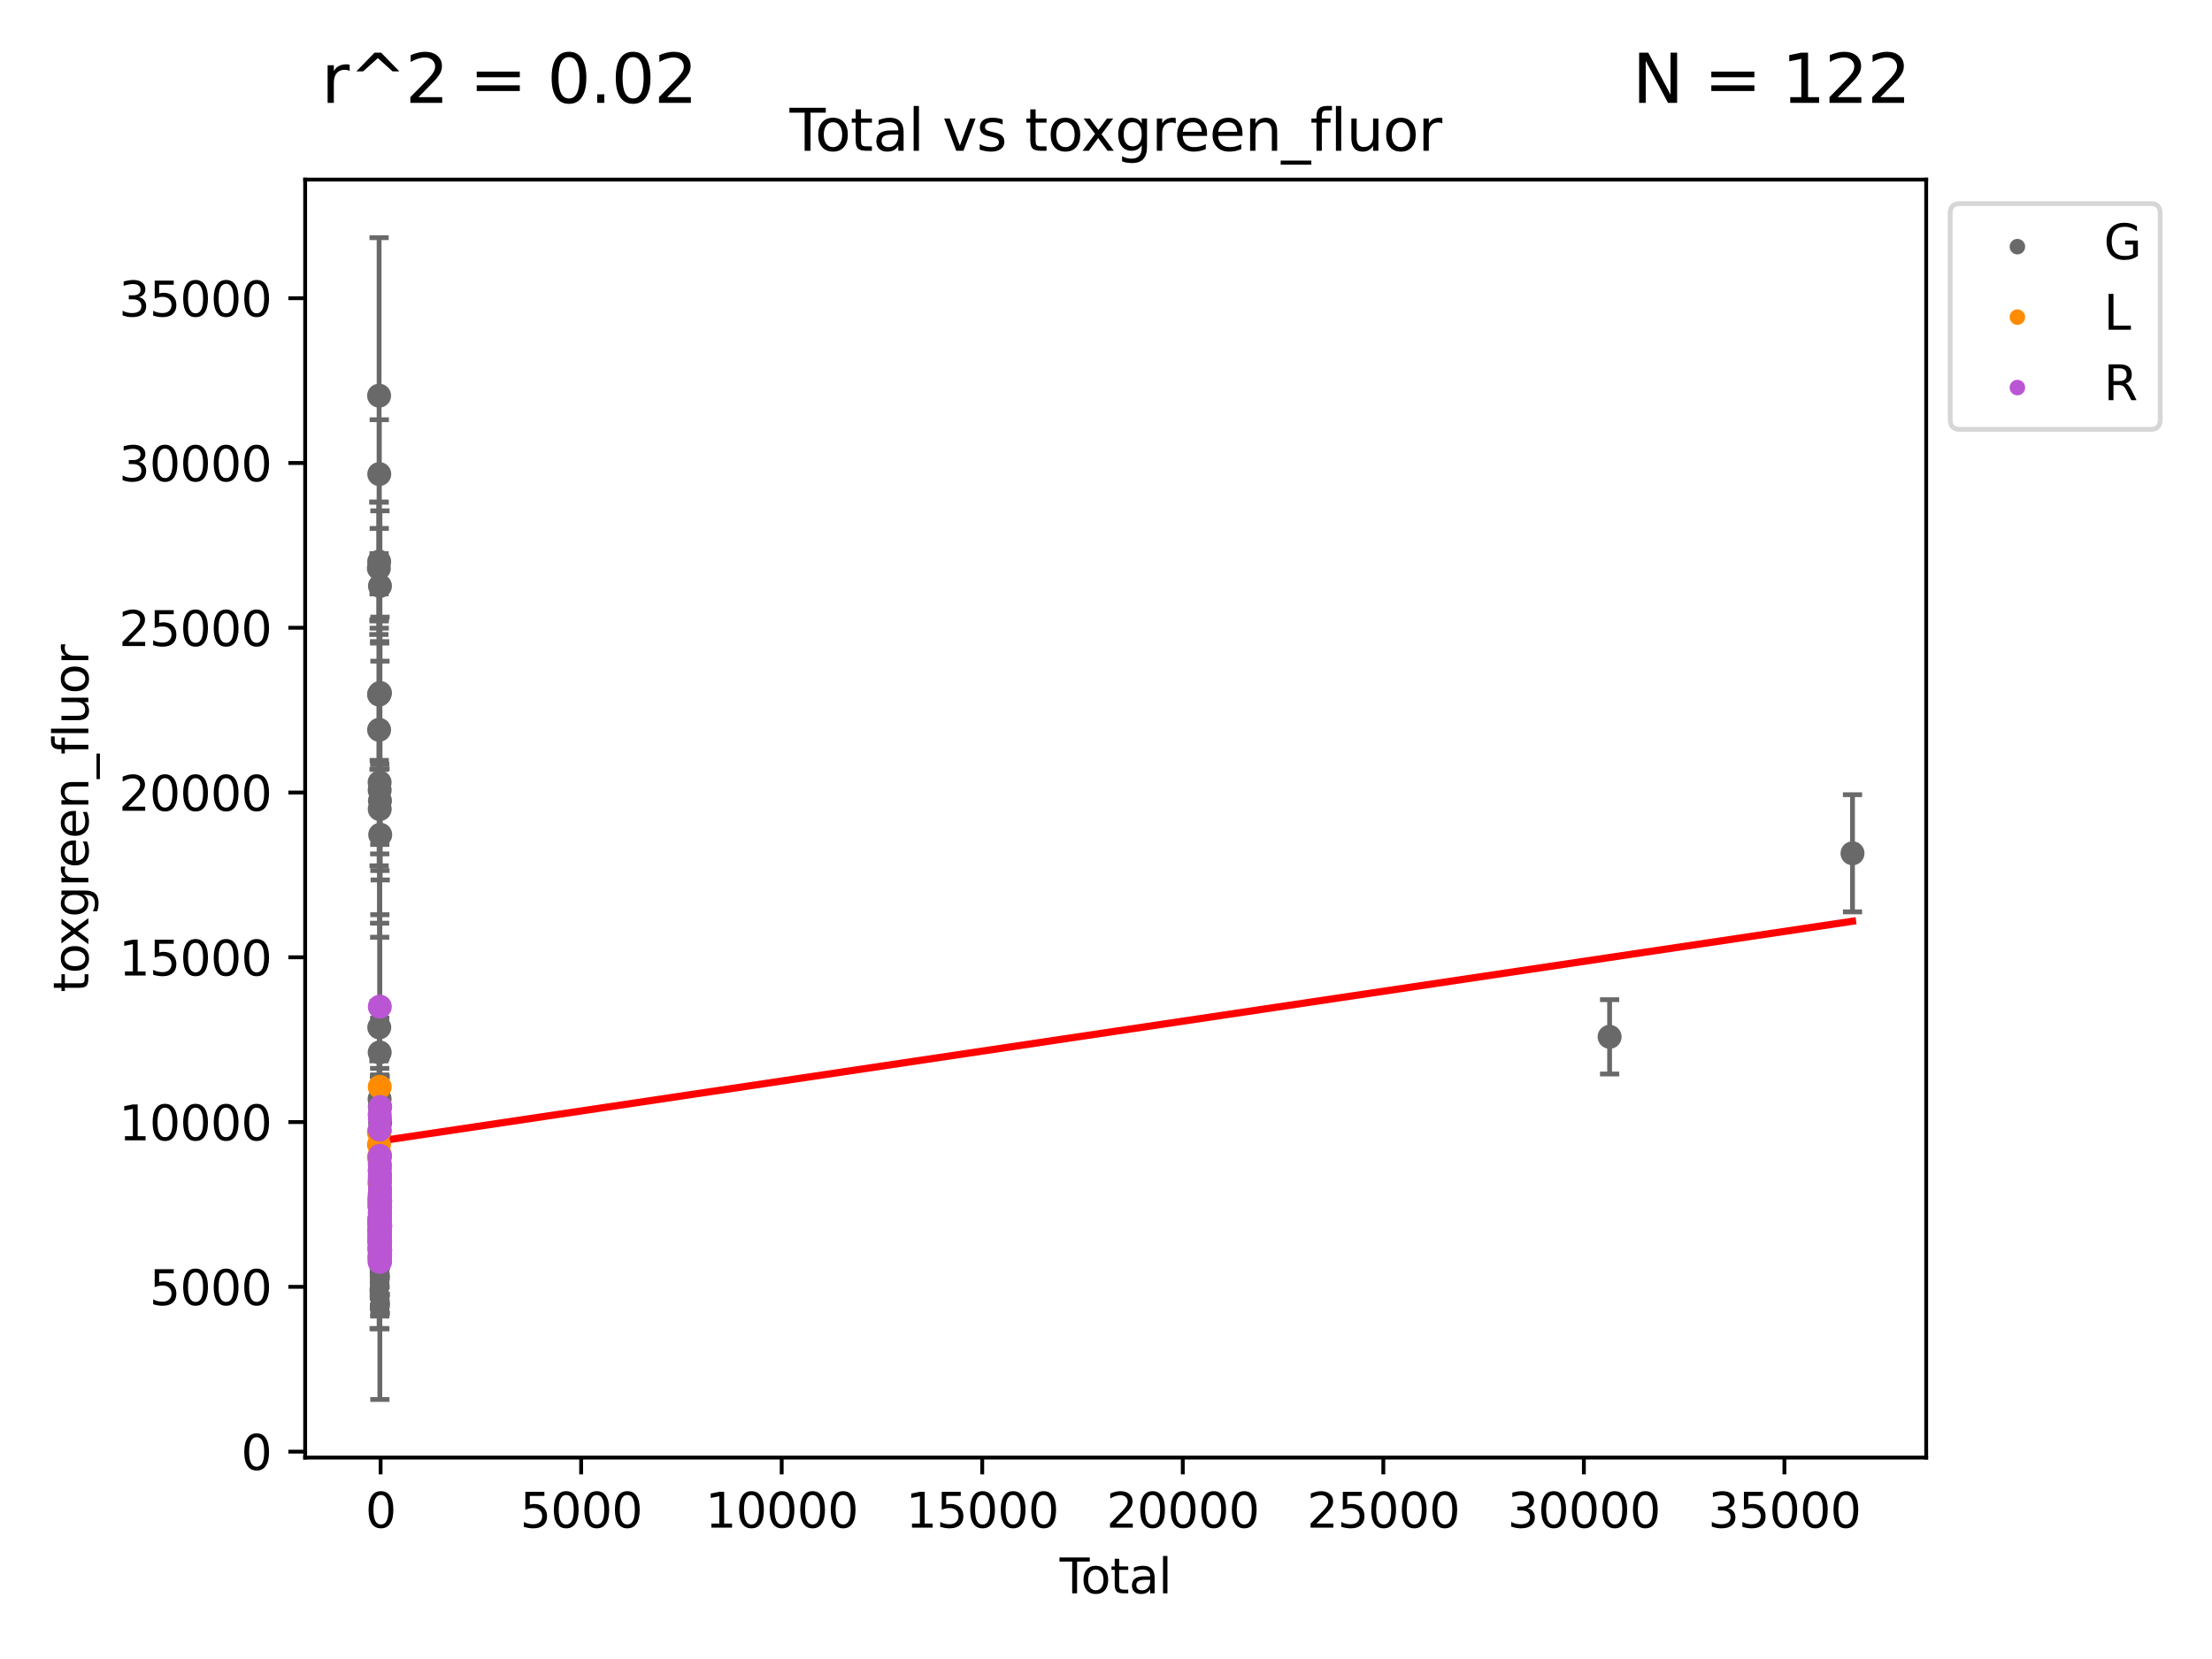 <?xml version="1.0" encoding="utf-8" standalone="no"?>
<!DOCTYPE svg PUBLIC "-//W3C//DTD SVG 1.1//EN"
  "http://www.w3.org/Graphics/SVG/1.1/DTD/svg11.dtd">
<svg xmlns:xlink="http://www.w3.org/1999/xlink" width="460.8pt" height="345.6pt" viewBox="0 0 460.8 345.6" xmlns="http://www.w3.org/2000/svg" version="1.1">
 <defs>
  <style type="text/css">*{stroke-linejoin: round; stroke-linecap: butt}</style>
 </defs>
 <g id="figure_1">
  <g id="patch_1">
   <path d="M 0 345.6 
L 460.8 345.6 
L 460.8 0 
L 0 0 
z
" style="fill: #ffffff"/>
  </g>
  <g id="axes_1">
   <g id="patch_2">
    <path d="M 63.571 303.64 
L 401.26 303.64 
L 401.26 37.411 
L 63.571 37.411 
z
" style="fill: #ffffff"/>
   </g>
   <g id="PathCollection_1">
    <defs>
     <path id="m707aaf44e6" d="M 0 1.118 
C 0.297 1.118 0.581 1 0.791 0.791 
C 1 0.581 1.118 0.297 1.118 0 
C 1.118 -0.297 1 -0.581 0.791 -0.791 
C 0.581 -1 0.297 -1.118 0 -1.118 
C -0.297 -1.118 -0.581 -1 -0.791 -0.791 
C -1 -0.581 -1.118 -0.297 -1.118 0 
C -1.118 0.297 -1 0.581 -0.791 0.791 
C -0.581 1 -0.297 1.118 0 1.118 
z
" style="stroke: #696969"/>
    </defs>
    <g clip-path="url(#pe9e7b2e9b8)">
     <use xlink:href="#m707aaf44e6" x="78.921" y="118.372" style="fill: #696969; stroke: #696969"/>
     <use xlink:href="#m707aaf44e6" x="78.967" y="144.683" style="fill: #696969; stroke: #696969"/>
     <use xlink:href="#m707aaf44e6" x="78.973" y="152.034" style="fill: #696969; stroke: #696969"/>
     <use xlink:href="#m707aaf44e6" x="78.974" y="82.424" style="fill: #696969; stroke: #696969"/>
     <use xlink:href="#m707aaf44e6" x="78.988" y="116.998" style="fill: #696969; stroke: #696969"/>
     <use xlink:href="#m707aaf44e6" x="79.004" y="144.633" style="fill: #696969; stroke: #696969"/>
     <use xlink:href="#m707aaf44e6" x="79.007" y="98.758" style="fill: #696969; stroke: #696969"/>
     <use xlink:href="#m707aaf44e6" x="79.01" y="214.027" style="fill: #696969; stroke: #696969"/>
     <use xlink:href="#m707aaf44e6" x="79.039" y="256.212" style="fill: #696969; stroke: #696969"/>
     <use xlink:href="#m707aaf44e6" x="79.049" y="256.323" style="fill: #696969; stroke: #696969"/>
     <use xlink:href="#m707aaf44e6" x="79.054" y="235.699" style="fill: #696969; stroke: #696969"/>
     <use xlink:href="#m707aaf44e6" x="79.076" y="228.95" style="fill: #696969; stroke: #696969"/>
     <use xlink:href="#m707aaf44e6" x="79.079" y="253.98" style="fill: #696969; stroke: #696969"/>
     <use xlink:href="#m707aaf44e6" x="79.08" y="162.98" style="fill: #696969; stroke: #696969"/>
     <use xlink:href="#m707aaf44e6" x="79.094" y="164.607" style="fill: #696969; stroke: #696969"/>
     <use xlink:href="#m707aaf44e6" x="79.099" y="219.241" style="fill: #696969; stroke: #696969"/>
     <use xlink:href="#m707aaf44e6" x="79.103" y="168.543" style="fill: #696969; stroke: #696969"/>
     <use xlink:href="#m707aaf44e6" x="79.108" y="260.531" style="fill: #696969; stroke: #696969"/>
     <use xlink:href="#m707aaf44e6" x="79.118" y="259.942" style="fill: #696969; stroke: #696969"/>
     <use xlink:href="#m707aaf44e6" x="79.123" y="230.524" style="fill: #696969; stroke: #696969"/>
     <use xlink:href="#m707aaf44e6" x="79.129" y="257.539" style="fill: #696969; stroke: #696969"/>
     <use xlink:href="#m707aaf44e6" x="79.129" y="260.397" style="fill: #696969; stroke: #696969"/>
     <use xlink:href="#m707aaf44e6" x="79.15" y="166.808" style="fill: #696969; stroke: #696969"/>
     <use xlink:href="#m707aaf44e6" x="79.152" y="122.07" style="fill: #696969; stroke: #696969"/>
     <use xlink:href="#m707aaf44e6" x="79.159" y="144.354" style="fill: #696969; stroke: #696969"/>
     <use xlink:href="#m707aaf44e6" x="79.17" y="250.223" style="fill: #696969; stroke: #696969"/>
     <use xlink:href="#m707aaf44e6" x="79.17" y="251.208" style="fill: #696969; stroke: #696969"/>
     <use xlink:href="#m707aaf44e6" x="79.176" y="250.45" style="fill: #696969; stroke: #696969"/>
     <use xlink:href="#m707aaf44e6" x="79.188" y="233.862" style="fill: #696969; stroke: #696969"/>
     <use xlink:href="#m707aaf44e6" x="79.205" y="173.884" style="fill: #696969; stroke: #696969"/>
     <use xlink:href="#m707aaf44e6" x="335.309" y="215.988" style="fill: #696969; stroke: #696969"/>
     <use xlink:href="#m707aaf44e6" x="385.911" y="177.758" style="fill: #696969; stroke: #696969"/>
    </g>
   </g>
   <g id="PathCollection_2">
    <defs>
     <path id="ma652f8c7ce" d="M 0 1.118 
C 0.297 1.118 0.581 1 0.791 0.791 
C 1 0.581 1.118 0.297 1.118 0 
C 1.118 -0.297 1 -0.581 0.791 -0.791 
C 0.581 -1 0.297 -1.118 0 -1.118 
C -0.297 -1.118 -0.581 -1 -0.791 -0.791 
C -1 -0.581 -1.118 -0.297 -1.118 0 
C -1.118 0.297 -1 0.581 -0.791 0.791 
C -0.581 1 -0.297 1.118 0 1.118 
z
" style="stroke: #ff8c00"/>
    </defs>
    <g clip-path="url(#pe9e7b2e9b8)">
     <use xlink:href="#ma652f8c7ce" x="78.935" y="235.893" style="fill: #ff8c00; stroke: #ff8c00"/>
     <use xlink:href="#ma652f8c7ce" x="78.937" y="241.122" style="fill: #ff8c00; stroke: #ff8c00"/>
     <use xlink:href="#ma652f8c7ce" x="78.947" y="238.451" style="fill: #ff8c00; stroke: #ff8c00"/>
     <use xlink:href="#ma652f8c7ce" x="78.979" y="261.891" style="fill: #ff8c00; stroke: #ff8c00"/>
     <use xlink:href="#ma652f8c7ce" x="78.981" y="258.337" style="fill: #ff8c00; stroke: #ff8c00"/>
     <use xlink:href="#ma652f8c7ce" x="79.013" y="258.339" style="fill: #ff8c00; stroke: #ff8c00"/>
     <use xlink:href="#ma652f8c7ce" x="79.015" y="255.319" style="fill: #ff8c00; stroke: #ff8c00"/>
     <use xlink:href="#ma652f8c7ce" x="79.016" y="251.1" style="fill: #ff8c00; stroke: #ff8c00"/>
     <use xlink:href="#ma652f8c7ce" x="79.017" y="249.782" style="fill: #ff8c00; stroke: #ff8c00"/>
     <use xlink:href="#ma652f8c7ce" x="79.03" y="246.374" style="fill: #ff8c00; stroke: #ff8c00"/>
     <use xlink:href="#ma652f8c7ce" x="79.049" y="251.244" style="fill: #ff8c00; stroke: #ff8c00"/>
     <use xlink:href="#ma652f8c7ce" x="79.051" y="258.537" style="fill: #ff8c00; stroke: #ff8c00"/>
     <use xlink:href="#ma652f8c7ce" x="79.058" y="235.653" style="fill: #ff8c00; stroke: #ff8c00"/>
     <use xlink:href="#ma652f8c7ce" x="79.104" y="259.518" style="fill: #ff8c00; stroke: #ff8c00"/>
     <use xlink:href="#ma652f8c7ce" x="79.106" y="226.42" style="fill: #ff8c00; stroke: #ff8c00"/>
     <use xlink:href="#ma652f8c7ce" x="79.11" y="259.547" style="fill: #ff8c00; stroke: #ff8c00"/>
     <use xlink:href="#ma652f8c7ce" x="79.113" y="256.902" style="fill: #ff8c00; stroke: #ff8c00"/>
     <use xlink:href="#ma652f8c7ce" x="79.118" y="257.428" style="fill: #ff8c00; stroke: #ff8c00"/>
     <use xlink:href="#ma652f8c7ce" x="79.138" y="256.436" style="fill: #ff8c00; stroke: #ff8c00"/>
     <use xlink:href="#ma652f8c7ce" x="79.151" y="240.625" style="fill: #ff8c00; stroke: #ff8c00"/>
     <use xlink:href="#ma652f8c7ce" x="79.183" y="243.121" style="fill: #ff8c00; stroke: #ff8c00"/>
    </g>
   </g>
   <g id="PathCollection_3">
    <defs>
     <path id="me49f883e5a" d="M 0 1.118 
C 0.297 1.118 0.581 1 0.791 0.791 
C 1 0.581 1.118 0.297 1.118 0 
C 1.118 -0.297 1 -0.581 0.791 -0.791 
C 0.581 -1 0.297 -1.118 0 -1.118 
C -0.297 -1.118 -0.581 -1 -0.791 -0.791 
C -1 -0.581 -1.118 -0.297 -1.118 0 
C -1.118 0.297 -1 0.581 -0.791 0.791 
C -0.581 1 -0.297 1.118 0 1.118 
z
" style="stroke: #ba55d3"/>
    </defs>
    <g clip-path="url(#pe9e7b2e9b8)">
     <use xlink:href="#me49f883e5a" x="79.035" y="254.722" style="fill: #ba55d3; stroke: #ba55d3"/>
     <use xlink:href="#me49f883e5a" x="79.036" y="257.463" style="fill: #ba55d3; stroke: #ba55d3"/>
     <use xlink:href="#me49f883e5a" x="79.053" y="258.494" style="fill: #ba55d3; stroke: #ba55d3"/>
     <use xlink:href="#me49f883e5a" x="79.061" y="253.816" style="fill: #ba55d3; stroke: #ba55d3"/>
     <use xlink:href="#me49f883e5a" x="79.061" y="254.815" style="fill: #ba55d3; stroke: #ba55d3"/>
     <use xlink:href="#me49f883e5a" x="79.067" y="260.186" style="fill: #ba55d3; stroke: #ba55d3"/>
     <use xlink:href="#me49f883e5a" x="79.074" y="250.067" style="fill: #ba55d3; stroke: #ba55d3"/>
     <use xlink:href="#me49f883e5a" x="79.075" y="262.865" style="fill: #ba55d3; stroke: #ba55d3"/>
     <use xlink:href="#me49f883e5a" x="79.076" y="253.855" style="fill: #ba55d3; stroke: #ba55d3"/>
     <use xlink:href="#me49f883e5a" x="79.086" y="243.87" style="fill: #ba55d3; stroke: #ba55d3"/>
     <use xlink:href="#me49f883e5a" x="79.088" y="254.396" style="fill: #ba55d3; stroke: #ba55d3"/>
     <use xlink:href="#me49f883e5a" x="79.09" y="256.774" style="fill: #ba55d3; stroke: #ba55d3"/>
     <use xlink:href="#me49f883e5a" x="79.092" y="235.313" style="fill: #ba55d3; stroke: #ba55d3"/>
     <use xlink:href="#me49f883e5a" x="79.097" y="232.173" style="fill: #ba55d3; stroke: #ba55d3"/>
     <use xlink:href="#me49f883e5a" x="79.097" y="249.262" style="fill: #ba55d3; stroke: #ba55d3"/>
     <use xlink:href="#me49f883e5a" x="79.106" y="258.723" style="fill: #ba55d3; stroke: #ba55d3"/>
     <use xlink:href="#me49f883e5a" x="79.107" y="260.115" style="fill: #ba55d3; stroke: #ba55d3"/>
     <use xlink:href="#me49f883e5a" x="79.107" y="258.539" style="fill: #ba55d3; stroke: #ba55d3"/>
     <use xlink:href="#me49f883e5a" x="79.113" y="240.783" style="fill: #ba55d3; stroke: #ba55d3"/>
     <use xlink:href="#me49f883e5a" x="79.115" y="258.95" style="fill: #ba55d3; stroke: #ba55d3"/>
     <use xlink:href="#me49f883e5a" x="79.117" y="255.562" style="fill: #ba55d3; stroke: #ba55d3"/>
     <use xlink:href="#me49f883e5a" x="79.118" y="242.517" style="fill: #ba55d3; stroke: #ba55d3"/>
     <use xlink:href="#me49f883e5a" x="79.118" y="245.408" style="fill: #ba55d3; stroke: #ba55d3"/>
     <use xlink:href="#me49f883e5a" x="79.119" y="259.871" style="fill: #ba55d3; stroke: #ba55d3"/>
     <use xlink:href="#me49f883e5a" x="79.121" y="250.366" style="fill: #ba55d3; stroke: #ba55d3"/>
     <use xlink:href="#me49f883e5a" x="79.121" y="254.152" style="fill: #ba55d3; stroke: #ba55d3"/>
     <use xlink:href="#me49f883e5a" x="79.122" y="209.705" style="fill: #ba55d3; stroke: #ba55d3"/>
     <use xlink:href="#me49f883e5a" x="79.122" y="250.888" style="fill: #ba55d3; stroke: #ba55d3"/>
     <use xlink:href="#me49f883e5a" x="79.126" y="252.72" style="fill: #ba55d3; stroke: #ba55d3"/>
     <use xlink:href="#me49f883e5a" x="79.127" y="248.613" style="fill: #ba55d3; stroke: #ba55d3"/>
     <use xlink:href="#me49f883e5a" x="79.131" y="259.774" style="fill: #ba55d3; stroke: #ba55d3"/>
     <use xlink:href="#me49f883e5a" x="79.133" y="241.043" style="fill: #ba55d3; stroke: #ba55d3"/>
     <use xlink:href="#me49f883e5a" x="79.137" y="262.636" style="fill: #ba55d3; stroke: #ba55d3"/>
     <use xlink:href="#me49f883e5a" x="79.139" y="251.489" style="fill: #ba55d3; stroke: #ba55d3"/>
     <use xlink:href="#me49f883e5a" x="79.139" y="233.05" style="fill: #ba55d3; stroke: #ba55d3"/>
     <use xlink:href="#me49f883e5a" x="79.14" y="260.721" style="fill: #ba55d3; stroke: #ba55d3"/>
     <use xlink:href="#me49f883e5a" x="79.141" y="244.802" style="fill: #ba55d3; stroke: #ba55d3"/>
     <use xlink:href="#me49f883e5a" x="79.142" y="261.822" style="fill: #ba55d3; stroke: #ba55d3"/>
     <use xlink:href="#me49f883e5a" x="79.145" y="256.195" style="fill: #ba55d3; stroke: #ba55d3"/>
     <use xlink:href="#me49f883e5a" x="79.146" y="252.415" style="fill: #ba55d3; stroke: #ba55d3"/>
     <use xlink:href="#me49f883e5a" x="79.147" y="255.983" style="fill: #ba55d3; stroke: #ba55d3"/>
     <use xlink:href="#me49f883e5a" x="79.148" y="248.685" style="fill: #ba55d3; stroke: #ba55d3"/>
     <use xlink:href="#me49f883e5a" x="79.15" y="255.264" style="fill: #ba55d3; stroke: #ba55d3"/>
     <use xlink:href="#me49f883e5a" x="79.15" y="250.373" style="fill: #ba55d3; stroke: #ba55d3"/>
     <use xlink:href="#me49f883e5a" x="79.154" y="252.863" style="fill: #ba55d3; stroke: #ba55d3"/>
     <use xlink:href="#me49f883e5a" x="79.155" y="244.895" style="fill: #ba55d3; stroke: #ba55d3"/>
     <use xlink:href="#me49f883e5a" x="79.159" y="252.806" style="fill: #ba55d3; stroke: #ba55d3"/>
     <use xlink:href="#me49f883e5a" x="79.159" y="247.849" style="fill: #ba55d3; stroke: #ba55d3"/>
     <use xlink:href="#me49f883e5a" x="79.159" y="250.713" style="fill: #ba55d3; stroke: #ba55d3"/>
     <use xlink:href="#me49f883e5a" x="79.161" y="257.365" style="fill: #ba55d3; stroke: #ba55d3"/>
     <use xlink:href="#me49f883e5a" x="79.162" y="255.74" style="fill: #ba55d3; stroke: #ba55d3"/>
     <use xlink:href="#me49f883e5a" x="79.166" y="254.631" style="fill: #ba55d3; stroke: #ba55d3"/>
     <use xlink:href="#me49f883e5a" x="79.167" y="246.219" style="fill: #ba55d3; stroke: #ba55d3"/>
     <use xlink:href="#me49f883e5a" x="79.168" y="258.119" style="fill: #ba55d3; stroke: #ba55d3"/>
     <use xlink:href="#me49f883e5a" x="79.169" y="254.602" style="fill: #ba55d3; stroke: #ba55d3"/>
     <use xlink:href="#me49f883e5a" x="79.171" y="254.55" style="fill: #ba55d3; stroke: #ba55d3"/>
     <use xlink:href="#me49f883e5a" x="79.177" y="247.578" style="fill: #ba55d3; stroke: #ba55d3"/>
     <use xlink:href="#me49f883e5a" x="79.178" y="262.809" style="fill: #ba55d3; stroke: #ba55d3"/>
     <use xlink:href="#me49f883e5a" x="79.181" y="261.315" style="fill: #ba55d3; stroke: #ba55d3"/>
     <use xlink:href="#me49f883e5a" x="79.184" y="252.725" style="fill: #ba55d3; stroke: #ba55d3"/>
     <use xlink:href="#me49f883e5a" x="79.185" y="261.799" style="fill: #ba55d3; stroke: #ba55d3"/>
     <use xlink:href="#me49f883e5a" x="79.185" y="251.426" style="fill: #ba55d3; stroke: #ba55d3"/>
     <use xlink:href="#me49f883e5a" x="79.191" y="260.54" style="fill: #ba55d3; stroke: #ba55d3"/>
     <use xlink:href="#me49f883e5a" x="79.196" y="260.404" style="fill: #ba55d3; stroke: #ba55d3"/>
     <use xlink:href="#me49f883e5a" x="79.196" y="230.605" style="fill: #ba55d3; stroke: #ba55d3"/>
     <use xlink:href="#me49f883e5a" x="79.196" y="258.69" style="fill: #ba55d3; stroke: #ba55d3"/>
     <use xlink:href="#me49f883e5a" x="79.198" y="255.312" style="fill: #ba55d3; stroke: #ba55d3"/>
     <use xlink:href="#me49f883e5a" x="79.201" y="250.154" style="fill: #ba55d3; stroke: #ba55d3"/>
     <use xlink:href="#me49f883e5a" x="79.211" y="255.424" style="fill: #ba55d3; stroke: #ba55d3"/>
    </g>
   </g>
   <g id="matplotlib.axis_1">
    <g id="xtick_1">
     <g id="line2d_1">
      <defs>
       <path id="m028fc7e15c" d="M 0 0 
L 0 3.5 
" style="stroke: #000000; stroke-width: 0.8"/>
      </defs>
      <g>
       <use xlink:href="#m028fc7e15c" x="79.285" y="303.64" style="stroke: #000000; stroke-width: 0.8"/>
      </g>
     </g>
     <g id="text_1">
      <!-- 0 -->
      <g transform="translate(76.104 318.238)scale(0.1 -0.1)">
       <defs>
        <path id="DejaVuSans-30" d="M 2034 4250 
Q 1547 4250 1301 3770 
Q 1056 3291 1056 2328 
Q 1056 1369 1301 889 
Q 1547 409 2034 409 
Q 2525 409 2770 889 
Q 3016 1369 3016 2328 
Q 3016 3291 2770 3770 
Q 2525 4250 2034 4250 
z
M 2034 4750 
Q 2819 4750 3233 4129 
Q 3647 3509 3647 2328 
Q 3647 1150 3233 529 
Q 2819 -91 2034 -91 
Q 1250 -91 836 529 
Q 422 1150 422 2328 
Q 422 3509 836 4129 
Q 1250 4750 2034 4750 
z
" transform="scale(0.016)"/>
       </defs>
       <use xlink:href="#DejaVuSans-30"/>
      </g>
     </g>
    </g>
    <g id="xtick_2">
     <g id="line2d_2">
      <g>
       <use xlink:href="#m028fc7e15c" x="121.062" y="303.64" style="stroke: #000000; stroke-width: 0.8"/>
      </g>
     </g>
     <g id="text_2">
      <!-- 5000 -->
      <g transform="translate(108.337 318.238)scale(0.1 -0.1)">
       <defs>
        <path id="DejaVuSans-35" d="M 691 4666 
L 3169 4666 
L 3169 4134 
L 1269 4134 
L 1269 2991 
Q 1406 3038 1543 3061 
Q 1681 3084 1819 3084 
Q 2600 3084 3056 2656 
Q 3513 2228 3513 1497 
Q 3513 744 3044 326 
Q 2575 -91 1722 -91 
Q 1428 -91 1123 -41 
Q 819 9 494 109 
L 494 744 
Q 775 591 1075 516 
Q 1375 441 1709 441 
Q 2250 441 2565 725 
Q 2881 1009 2881 1497 
Q 2881 1984 2565 2268 
Q 2250 2553 1709 2553 
Q 1456 2553 1204 2497 
Q 953 2441 691 2322 
L 691 4666 
z
" transform="scale(0.016)"/>
       </defs>
       <use xlink:href="#DejaVuSans-35"/>
       <use xlink:href="#DejaVuSans-30" x="63.623"/>
       <use xlink:href="#DejaVuSans-30" x="127.246"/>
       <use xlink:href="#DejaVuSans-30" x="190.869"/>
      </g>
     </g>
    </g>
    <g id="xtick_3">
     <g id="line2d_3">
      <g>
       <use xlink:href="#m028fc7e15c" x="162.84" y="303.64" style="stroke: #000000; stroke-width: 0.8"/>
      </g>
     </g>
     <g id="text_3">
      <!-- 10000 -->
      <g transform="translate(146.933 318.238)scale(0.1 -0.1)">
       <defs>
        <path id="DejaVuSans-31" d="M 794 531 
L 1825 531 
L 1825 4091 
L 703 3866 
L 703 4441 
L 1819 4666 
L 2450 4666 
L 2450 531 
L 3481 531 
L 3481 0 
L 794 0 
L 794 531 
z
" transform="scale(0.016)"/>
       </defs>
       <use xlink:href="#DejaVuSans-31"/>
       <use xlink:href="#DejaVuSans-30" x="63.623"/>
       <use xlink:href="#DejaVuSans-30" x="127.246"/>
       <use xlink:href="#DejaVuSans-30" x="190.869"/>
       <use xlink:href="#DejaVuSans-30" x="254.492"/>
      </g>
     </g>
    </g>
    <g id="xtick_4">
     <g id="line2d_4">
      <g>
       <use xlink:href="#m028fc7e15c" x="204.617" y="303.64" style="stroke: #000000; stroke-width: 0.8"/>
      </g>
     </g>
     <g id="text_4">
      <!-- 15000 -->
      <g transform="translate(188.711 318.238)scale(0.1 -0.1)">
       <use xlink:href="#DejaVuSans-31"/>
       <use xlink:href="#DejaVuSans-35" x="63.623"/>
       <use xlink:href="#DejaVuSans-30" x="127.246"/>
       <use xlink:href="#DejaVuSans-30" x="190.869"/>
       <use xlink:href="#DejaVuSans-30" x="254.492"/>
      </g>
     </g>
    </g>
    <g id="xtick_5">
     <g id="line2d_5">
      <g>
       <use xlink:href="#m028fc7e15c" x="246.395" y="303.64" style="stroke: #000000; stroke-width: 0.8"/>
      </g>
     </g>
     <g id="text_5">
      <!-- 20000 -->
      <g transform="translate(230.488 318.238)scale(0.1 -0.1)">
       <defs>
        <path id="DejaVuSans-32" d="M 1228 531 
L 3431 531 
L 3431 0 
L 469 0 
L 469 531 
Q 828 903 1448 1529 
Q 2069 2156 2228 2338 
Q 2531 2678 2651 2914 
Q 2772 3150 2772 3378 
Q 2772 3750 2511 3984 
Q 2250 4219 1831 4219 
Q 1534 4219 1204 4116 
Q 875 4013 500 3803 
L 500 4441 
Q 881 4594 1212 4672 
Q 1544 4750 1819 4750 
Q 2544 4750 2975 4387 
Q 3406 4025 3406 3419 
Q 3406 3131 3298 2873 
Q 3191 2616 2906 2266 
Q 2828 2175 2409 1742 
Q 1991 1309 1228 531 
z
" transform="scale(0.016)"/>
       </defs>
       <use xlink:href="#DejaVuSans-32"/>
       <use xlink:href="#DejaVuSans-30" x="63.623"/>
       <use xlink:href="#DejaVuSans-30" x="127.246"/>
       <use xlink:href="#DejaVuSans-30" x="190.869"/>
       <use xlink:href="#DejaVuSans-30" x="254.492"/>
      </g>
     </g>
    </g>
    <g id="xtick_6">
     <g id="line2d_6">
      <g>
       <use xlink:href="#m028fc7e15c" x="288.172" y="303.64" style="stroke: #000000; stroke-width: 0.8"/>
      </g>
     </g>
     <g id="text_6">
      <!-- 25000 -->
      <g transform="translate(272.266 318.238)scale(0.1 -0.1)">
       <use xlink:href="#DejaVuSans-32"/>
       <use xlink:href="#DejaVuSans-35" x="63.623"/>
       <use xlink:href="#DejaVuSans-30" x="127.246"/>
       <use xlink:href="#DejaVuSans-30" x="190.869"/>
       <use xlink:href="#DejaVuSans-30" x="254.492"/>
      </g>
     </g>
    </g>
    <g id="xtick_7">
     <g id="line2d_7">
      <g>
       <use xlink:href="#m028fc7e15c" x="329.95" y="303.64" style="stroke: #000000; stroke-width: 0.8"/>
      </g>
     </g>
     <g id="text_7">
      <!-- 30000 -->
      <g transform="translate(314.043 318.238)scale(0.1 -0.1)">
       <defs>
        <path id="DejaVuSans-33" d="M 2597 2516 
Q 3050 2419 3304 2112 
Q 3559 1806 3559 1356 
Q 3559 666 3084 287 
Q 2609 -91 1734 -91 
Q 1441 -91 1130 -33 
Q 819 25 488 141 
L 488 750 
Q 750 597 1062 519 
Q 1375 441 1716 441 
Q 2309 441 2620 675 
Q 2931 909 2931 1356 
Q 2931 1769 2642 2001 
Q 2353 2234 1838 2234 
L 1294 2234 
L 1294 2753 
L 1863 2753 
Q 2328 2753 2575 2939 
Q 2822 3125 2822 3475 
Q 2822 3834 2567 4026 
Q 2313 4219 1838 4219 
Q 1578 4219 1281 4162 
Q 984 4106 628 3988 
L 628 4550 
Q 988 4650 1302 4700 
Q 1616 4750 1894 4750 
Q 2613 4750 3031 4423 
Q 3450 4097 3450 3541 
Q 3450 3153 3228 2886 
Q 3006 2619 2597 2516 
z
" transform="scale(0.016)"/>
       </defs>
       <use xlink:href="#DejaVuSans-33"/>
       <use xlink:href="#DejaVuSans-30" x="63.623"/>
       <use xlink:href="#DejaVuSans-30" x="127.246"/>
       <use xlink:href="#DejaVuSans-30" x="190.869"/>
       <use xlink:href="#DejaVuSans-30" x="254.492"/>
      </g>
     </g>
    </g>
    <g id="xtick_8">
     <g id="line2d_8">
      <g>
       <use xlink:href="#m028fc7e15c" x="371.727" y="303.64" style="stroke: #000000; stroke-width: 0.8"/>
      </g>
     </g>
     <g id="text_8">
      <!-- 35000 -->
      <g transform="translate(355.821 318.238)scale(0.1 -0.1)">
       <use xlink:href="#DejaVuSans-33"/>
       <use xlink:href="#DejaVuSans-35" x="63.623"/>
       <use xlink:href="#DejaVuSans-30" x="127.246"/>
       <use xlink:href="#DejaVuSans-30" x="190.869"/>
       <use xlink:href="#DejaVuSans-30" x="254.492"/>
      </g>
     </g>
    </g>
    <g id="text_9">
     <!-- Total -->
     <g transform="translate(220.739 331.917)scale(0.1 -0.1)">
      <defs>
       <path id="DejaVuSans-54" d="M -19 4666 
L 3928 4666 
L 3928 4134 
L 2272 4134 
L 2272 0 
L 1638 0 
L 1638 4134 
L -19 4134 
L -19 4666 
z
" transform="scale(0.016)"/>
       <path id="DejaVuSans-6f" d="M 1959 3097 
Q 1497 3097 1228 2736 
Q 959 2375 959 1747 
Q 959 1119 1226 758 
Q 1494 397 1959 397 
Q 2419 397 2687 759 
Q 2956 1122 2956 1747 
Q 2956 2369 2687 2733 
Q 2419 3097 1959 3097 
z
M 1959 3584 
Q 2709 3584 3137 3096 
Q 3566 2609 3566 1747 
Q 3566 888 3137 398 
Q 2709 -91 1959 -91 
Q 1206 -91 779 398 
Q 353 888 353 1747 
Q 353 2609 779 3096 
Q 1206 3584 1959 3584 
z
" transform="scale(0.016)"/>
       <path id="DejaVuSans-74" d="M 1172 4494 
L 1172 3500 
L 2356 3500 
L 2356 3053 
L 1172 3053 
L 1172 1153 
Q 1172 725 1289 603 
Q 1406 481 1766 481 
L 2356 481 
L 2356 0 
L 1766 0 
Q 1100 0 847 248 
Q 594 497 594 1153 
L 594 3053 
L 172 3053 
L 172 3500 
L 594 3500 
L 594 4494 
L 1172 4494 
z
" transform="scale(0.016)"/>
       <path id="DejaVuSans-61" d="M 2194 1759 
Q 1497 1759 1228 1600 
Q 959 1441 959 1056 
Q 959 750 1161 570 
Q 1363 391 1709 391 
Q 2188 391 2477 730 
Q 2766 1069 2766 1631 
L 2766 1759 
L 2194 1759 
z
M 3341 1997 
L 3341 0 
L 2766 0 
L 2766 531 
Q 2569 213 2275 61 
Q 1981 -91 1556 -91 
Q 1019 -91 701 211 
Q 384 513 384 1019 
Q 384 1609 779 1909 
Q 1175 2209 1959 2209 
L 2766 2209 
L 2766 2266 
Q 2766 2663 2505 2880 
Q 2244 3097 1772 3097 
Q 1472 3097 1187 3025 
Q 903 2953 641 2809 
L 641 3341 
Q 956 3463 1253 3523 
Q 1550 3584 1831 3584 
Q 2591 3584 2966 3190 
Q 3341 2797 3341 1997 
z
" transform="scale(0.016)"/>
       <path id="DejaVuSans-6c" d="M 603 4863 
L 1178 4863 
L 1178 0 
L 603 0 
L 603 4863 
z
" transform="scale(0.016)"/>
      </defs>
      <use xlink:href="#DejaVuSans-54"/>
      <use xlink:href="#DejaVuSans-6f" x="44.084"/>
      <use xlink:href="#DejaVuSans-74" x="105.266"/>
      <use xlink:href="#DejaVuSans-61" x="144.475"/>
      <use xlink:href="#DejaVuSans-6c" x="205.754"/>
     </g>
    </g>
   </g>
   <g id="matplotlib.axis_2">
    <g id="ytick_1">
     <g id="line2d_9">
      <defs>
       <path id="m2cc13da51d" d="M 0 0 
L -3.5 0 
" style="stroke: #000000; stroke-width: 0.8"/>
      </defs>
      <g>
       <use xlink:href="#m2cc13da51d" x="63.571" y="302.397" style="stroke: #000000; stroke-width: 0.8"/>
      </g>
     </g>
     <g id="text_10">
      <!-- 0 -->
      <g transform="translate(50.209 306.196)scale(0.1 -0.1)">
       <use xlink:href="#DejaVuSans-30"/>
      </g>
     </g>
    </g>
    <g id="ytick_2">
     <g id="line2d_10">
      <g>
       <use xlink:href="#m2cc13da51d" x="63.571" y="268.072" style="stroke: #000000; stroke-width: 0.8"/>
      </g>
     </g>
     <g id="text_11">
      <!-- 5000 -->
      <g transform="translate(31.121 271.872)scale(0.1 -0.1)">
       <use xlink:href="#DejaVuSans-35"/>
       <use xlink:href="#DejaVuSans-30" x="63.623"/>
       <use xlink:href="#DejaVuSans-30" x="127.246"/>
       <use xlink:href="#DejaVuSans-30" x="190.869"/>
      </g>
     </g>
    </g>
    <g id="ytick_3">
     <g id="line2d_11">
      <g>
       <use xlink:href="#m2cc13da51d" x="63.571" y="233.748" style="stroke: #000000; stroke-width: 0.8"/>
      </g>
     </g>
     <g id="text_12">
      <!-- 10000 -->
      <g transform="translate(24.759 237.547)scale(0.1 -0.1)">
       <use xlink:href="#DejaVuSans-31"/>
       <use xlink:href="#DejaVuSans-30" x="63.623"/>
       <use xlink:href="#DejaVuSans-30" x="127.246"/>
       <use xlink:href="#DejaVuSans-30" x="190.869"/>
       <use xlink:href="#DejaVuSans-30" x="254.492"/>
      </g>
     </g>
    </g>
    <g id="ytick_4">
     <g id="line2d_12">
      <g>
       <use xlink:href="#m2cc13da51d" x="63.571" y="199.423" style="stroke: #000000; stroke-width: 0.8"/>
      </g>
     </g>
     <g id="text_13">
      <!-- 15000 -->
      <g transform="translate(24.759 203.222)scale(0.1 -0.1)">
       <use xlink:href="#DejaVuSans-31"/>
       <use xlink:href="#DejaVuSans-35" x="63.623"/>
       <use xlink:href="#DejaVuSans-30" x="127.246"/>
       <use xlink:href="#DejaVuSans-30" x="190.869"/>
       <use xlink:href="#DejaVuSans-30" x="254.492"/>
      </g>
     </g>
    </g>
    <g id="ytick_5">
     <g id="line2d_13">
      <g>
       <use xlink:href="#m2cc13da51d" x="63.571" y="165.098" style="stroke: #000000; stroke-width: 0.8"/>
      </g>
     </g>
     <g id="text_14">
      <!-- 20000 -->
      <g transform="translate(24.759 168.898)scale(0.1 -0.1)">
       <use xlink:href="#DejaVuSans-32"/>
       <use xlink:href="#DejaVuSans-30" x="63.623"/>
       <use xlink:href="#DejaVuSans-30" x="127.246"/>
       <use xlink:href="#DejaVuSans-30" x="190.869"/>
       <use xlink:href="#DejaVuSans-30" x="254.492"/>
      </g>
     </g>
    </g>
    <g id="ytick_6">
     <g id="line2d_14">
      <g>
       <use xlink:href="#m2cc13da51d" x="63.571" y="130.774" style="stroke: #000000; stroke-width: 0.8"/>
      </g>
     </g>
     <g id="text_15">
      <!-- 25000 -->
      <g transform="translate(24.759 134.573)scale(0.1 -0.1)">
       <use xlink:href="#DejaVuSans-32"/>
       <use xlink:href="#DejaVuSans-35" x="63.623"/>
       <use xlink:href="#DejaVuSans-30" x="127.246"/>
       <use xlink:href="#DejaVuSans-30" x="190.869"/>
       <use xlink:href="#DejaVuSans-30" x="254.492"/>
      </g>
     </g>
    </g>
    <g id="ytick_7">
     <g id="line2d_15">
      <g>
       <use xlink:href="#m2cc13da51d" x="63.571" y="96.449" style="stroke: #000000; stroke-width: 0.8"/>
      </g>
     </g>
     <g id="text_16">
      <!-- 30000 -->
      <g transform="translate(24.759 100.248)scale(0.1 -0.1)">
       <use xlink:href="#DejaVuSans-33"/>
       <use xlink:href="#DejaVuSans-30" x="63.623"/>
       <use xlink:href="#DejaVuSans-30" x="127.246"/>
       <use xlink:href="#DejaVuSans-30" x="190.869"/>
       <use xlink:href="#DejaVuSans-30" x="254.492"/>
      </g>
     </g>
    </g>
    <g id="ytick_8">
     <g id="line2d_16">
      <g>
       <use xlink:href="#m2cc13da51d" x="63.571" y="62.124" style="stroke: #000000; stroke-width: 0.8"/>
      </g>
     </g>
     <g id="text_17">
      <!-- 35000 -->
      <g transform="translate(24.759 65.923)scale(0.1 -0.1)">
       <use xlink:href="#DejaVuSans-33"/>
       <use xlink:href="#DejaVuSans-35" x="63.623"/>
       <use xlink:href="#DejaVuSans-30" x="127.246"/>
       <use xlink:href="#DejaVuSans-30" x="190.869"/>
       <use xlink:href="#DejaVuSans-30" x="254.492"/>
      </g>
     </g>
    </g>
    <g id="text_18">
     <!-- toxgreen_fluor -->
     <g transform="translate(18.401 206.72)rotate(-90)scale(0.1 -0.1)">
      <defs>
       <path id="DejaVuSans-78" d="M 3513 3500 
L 2247 1797 
L 3578 0 
L 2900 0 
L 1881 1375 
L 863 0 
L 184 0 
L 1544 1831 
L 300 3500 
L 978 3500 
L 1906 2253 
L 2834 3500 
L 3513 3500 
z
" transform="scale(0.016)"/>
       <path id="DejaVuSans-67" d="M 2906 1791 
Q 2906 2416 2648 2759 
Q 2391 3103 1925 3103 
Q 1463 3103 1205 2759 
Q 947 2416 947 1791 
Q 947 1169 1205 825 
Q 1463 481 1925 481 
Q 2391 481 2648 825 
Q 2906 1169 2906 1791 
z
M 3481 434 
Q 3481 -459 3084 -895 
Q 2688 -1331 1869 -1331 
Q 1566 -1331 1297 -1286 
Q 1028 -1241 775 -1147 
L 775 -588 
Q 1028 -725 1275 -790 
Q 1522 -856 1778 -856 
Q 2344 -856 2625 -561 
Q 2906 -266 2906 331 
L 2906 616 
Q 2728 306 2450 153 
Q 2172 0 1784 0 
Q 1141 0 747 490 
Q 353 981 353 1791 
Q 353 2603 747 3093 
Q 1141 3584 1784 3584 
Q 2172 3584 2450 3431 
Q 2728 3278 2906 2969 
L 2906 3500 
L 3481 3500 
L 3481 434 
z
" transform="scale(0.016)"/>
       <path id="DejaVuSans-72" d="M 2631 2963 
Q 2534 3019 2420 3045 
Q 2306 3072 2169 3072 
Q 1681 3072 1420 2755 
Q 1159 2438 1159 1844 
L 1159 0 
L 581 0 
L 581 3500 
L 1159 3500 
L 1159 2956 
Q 1341 3275 1631 3429 
Q 1922 3584 2338 3584 
Q 2397 3584 2469 3576 
Q 2541 3569 2628 3553 
L 2631 2963 
z
" transform="scale(0.016)"/>
       <path id="DejaVuSans-65" d="M 3597 1894 
L 3597 1613 
L 953 1613 
Q 991 1019 1311 708 
Q 1631 397 2203 397 
Q 2534 397 2845 478 
Q 3156 559 3463 722 
L 3463 178 
Q 3153 47 2828 -22 
Q 2503 -91 2169 -91 
Q 1331 -91 842 396 
Q 353 884 353 1716 
Q 353 2575 817 3079 
Q 1281 3584 2069 3584 
Q 2775 3584 3186 3129 
Q 3597 2675 3597 1894 
z
M 3022 2063 
Q 3016 2534 2758 2815 
Q 2500 3097 2075 3097 
Q 1594 3097 1305 2825 
Q 1016 2553 972 2059 
L 3022 2063 
z
" transform="scale(0.016)"/>
       <path id="DejaVuSans-6e" d="M 3513 2113 
L 3513 0 
L 2938 0 
L 2938 2094 
Q 2938 2591 2744 2837 
Q 2550 3084 2163 3084 
Q 1697 3084 1428 2787 
Q 1159 2491 1159 1978 
L 1159 0 
L 581 0 
L 581 3500 
L 1159 3500 
L 1159 2956 
Q 1366 3272 1645 3428 
Q 1925 3584 2291 3584 
Q 2894 3584 3203 3211 
Q 3513 2838 3513 2113 
z
" transform="scale(0.016)"/>
       <path id="DejaVuSans-5f" d="M 3263 -1063 
L 3263 -1509 
L -63 -1509 
L -63 -1063 
L 3263 -1063 
z
" transform="scale(0.016)"/>
       <path id="DejaVuSans-66" d="M 2375 4863 
L 2375 4384 
L 1825 4384 
Q 1516 4384 1395 4259 
Q 1275 4134 1275 3809 
L 1275 3500 
L 2222 3500 
L 2222 3053 
L 1275 3053 
L 1275 0 
L 697 0 
L 697 3053 
L 147 3053 
L 147 3500 
L 697 3500 
L 697 3744 
Q 697 4328 969 4595 
Q 1241 4863 1831 4863 
L 2375 4863 
z
" transform="scale(0.016)"/>
       <path id="DejaVuSans-75" d="M 544 1381 
L 544 3500 
L 1119 3500 
L 1119 1403 
Q 1119 906 1312 657 
Q 1506 409 1894 409 
Q 2359 409 2629 706 
Q 2900 1003 2900 1516 
L 2900 3500 
L 3475 3500 
L 3475 0 
L 2900 0 
L 2900 538 
Q 2691 219 2414 64 
Q 2138 -91 1772 -91 
Q 1169 -91 856 284 
Q 544 659 544 1381 
z
M 1991 3584 
L 1991 3584 
z
" transform="scale(0.016)"/>
      </defs>
      <use xlink:href="#DejaVuSans-74"/>
      <use xlink:href="#DejaVuSans-6f" x="39.209"/>
      <use xlink:href="#DejaVuSans-78" x="97.266"/>
      <use xlink:href="#DejaVuSans-67" x="156.445"/>
      <use xlink:href="#DejaVuSans-72" x="219.922"/>
      <use xlink:href="#DejaVuSans-65" x="258.785"/>
      <use xlink:href="#DejaVuSans-65" x="320.309"/>
      <use xlink:href="#DejaVuSans-6e" x="381.832"/>
      <use xlink:href="#DejaVuSans-5f" x="445.211"/>
      <use xlink:href="#DejaVuSans-66" x="495.211"/>
      <use xlink:href="#DejaVuSans-6c" x="530.416"/>
      <use xlink:href="#DejaVuSans-75" x="558.199"/>
      <use xlink:href="#DejaVuSans-6f" x="621.578"/>
      <use xlink:href="#DejaVuSans-72" x="682.76"/>
     </g>
    </g>
   </g>
   <g id="LineCollection_1">
    <path d="M 78.921 132.18 
L 78.921 104.564 
" clip-path="url(#pe9e7b2e9b8)" style="fill: none; stroke: #696969"/>
    <path d="M 78.967 160.29 
L 78.967 129.076 
" clip-path="url(#pe9e7b2e9b8)" style="fill: none; stroke: #696969"/>
    <path d="M 78.973 180.355 
L 78.973 123.714 
" clip-path="url(#pe9e7b2e9b8)" style="fill: none; stroke: #696969"/>
    <path d="M 78.974 115.336 
L 78.974 49.513 
" clip-path="url(#pe9e7b2e9b8)" style="fill: none; stroke: #696969"/>
    <path d="M 78.988 129.362 
L 78.988 104.635 
" clip-path="url(#pe9e7b2e9b8)" style="fill: none; stroke: #696969"/>
    <path d="M 79.004 158.402 
L 79.004 130.863 
" clip-path="url(#pe9e7b2e9b8)" style="fill: none; stroke: #696969"/>
    <path d="M 79.007 110.078 
L 79.007 87.438 
" clip-path="url(#pe9e7b2e9b8)" style="fill: none; stroke: #696969"/>
    <path d="M 79.01 219.448 
L 79.01 208.605 
" clip-path="url(#pe9e7b2e9b8)" style="fill: none; stroke: #696969"/>
    <path d="M 79.039 263.751 
L 79.039 248.673 
" clip-path="url(#pe9e7b2e9b8)" style="fill: none; stroke: #696969"/>
    <path d="M 79.049 257.177 
L 79.049 255.469 
" clip-path="url(#pe9e7b2e9b8)" style="fill: none; stroke: #696969"/>
    <path d="M 79.054 240.667 
L 79.054 230.731 
" clip-path="url(#pe9e7b2e9b8)" style="fill: none; stroke: #696969"/>
    <path d="M 79.076 238.008 
L 79.076 219.893 
" clip-path="url(#pe9e7b2e9b8)" style="fill: none; stroke: #696969"/>
    <path d="M 79.079 260.705 
L 79.079 247.255 
" clip-path="url(#pe9e7b2e9b8)" style="fill: none; stroke: #696969"/>
    <path d="M 79.08 192.313 
L 79.08 133.648 
" clip-path="url(#pe9e7b2e9b8)" style="fill: none; stroke: #696969"/>
    <path d="M 79.094 195.243 
L 79.094 133.97 
" clip-path="url(#pe9e7b2e9b8)" style="fill: none; stroke: #696969"/>
    <path d="M 79.099 226.41 
L 79.099 212.072 
" clip-path="url(#pe9e7b2e9b8)" style="fill: none; stroke: #696969"/>
    <path d="M 79.103 177.89 
L 79.103 159.196 
" clip-path="url(#pe9e7b2e9b8)" style="fill: none; stroke: #696969"/>
    <path d="M 79.108 266.301 
L 79.108 254.76 
" clip-path="url(#pe9e7b2e9b8)" style="fill: none; stroke: #696969"/>
    <path d="M 79.118 266.209 
L 79.118 253.675 
" clip-path="url(#pe9e7b2e9b8)" style="fill: none; stroke: #696969"/>
    <path d="M 79.123 240.462 
L 79.123 220.586 
" clip-path="url(#pe9e7b2e9b8)" style="fill: none; stroke: #696969"/>
    <path d="M 79.129 259.729 
L 79.129 255.349 
" clip-path="url(#pe9e7b2e9b8)" style="fill: none; stroke: #696969"/>
    <path d="M 79.129 276.801 
L 79.129 243.993 
" clip-path="url(#pe9e7b2e9b8)" style="fill: none; stroke: #696969"/>
    <path d="M 79.15 181.349 
L 79.15 152.267 
" clip-path="url(#pe9e7b2e9b8)" style="fill: none; stroke: #696969"/>
    <path d="M 79.152 137.727 
L 79.152 106.413 
" clip-path="url(#pe9e7b2e9b8)" style="fill: none; stroke: #696969"/>
    <path d="M 79.159 160.154 
L 79.159 128.553 
" clip-path="url(#pe9e7b2e9b8)" style="fill: none; stroke: #696969"/>
    <path d="M 79.17 255.445 
L 79.17 245 
" clip-path="url(#pe9e7b2e9b8)" style="fill: none; stroke: #696969"/>
    <path d="M 79.17 260.411 
L 79.17 242.005 
" clip-path="url(#pe9e7b2e9b8)" style="fill: none; stroke: #696969"/>
    <path d="M 79.176 252.724 
L 79.176 248.176 
" clip-path="url(#pe9e7b2e9b8)" style="fill: none; stroke: #696969"/>
    <path d="M 79.188 236.006 
L 79.188 231.719 
" clip-path="url(#pe9e7b2e9b8)" style="fill: none; stroke: #696969"/>
    <path d="M 79.205 183.314 
L 79.205 164.454 
" clip-path="url(#pe9e7b2e9b8)" style="fill: none; stroke: #696969"/>
    <path d="M 335.309 223.73 
L 335.309 208.247 
" clip-path="url(#pe9e7b2e9b8)" style="fill: none; stroke: #696969"/>
    <path d="M 385.911 189.962 
L 385.911 165.554 
" clip-path="url(#pe9e7b2e9b8)" style="fill: none; stroke: #696969"/>
   </g>
   <g id="line2d_17">
    <defs>
     <path id="m4b44b699c1" d="M 2 0 
L -2 -0 
" style="stroke: #696969"/>
    </defs>
    <g clip-path="url(#pe9e7b2e9b8)">
     <use xlink:href="#m4b44b699c1" x="78.921" y="132.18" style="fill: #696969; stroke: #696969"/>
     <use xlink:href="#m4b44b699c1" x="78.967" y="160.29" style="fill: #696969; stroke: #696969"/>
     <use xlink:href="#m4b44b699c1" x="78.973" y="180.355" style="fill: #696969; stroke: #696969"/>
     <use xlink:href="#m4b44b699c1" x="78.974" y="115.336" style="fill: #696969; stroke: #696969"/>
     <use xlink:href="#m4b44b699c1" x="78.988" y="129.362" style="fill: #696969; stroke: #696969"/>
     <use xlink:href="#m4b44b699c1" x="79.004" y="158.402" style="fill: #696969; stroke: #696969"/>
     <use xlink:href="#m4b44b699c1" x="79.007" y="110.078" style="fill: #696969; stroke: #696969"/>
     <use xlink:href="#m4b44b699c1" x="79.01" y="219.448" style="fill: #696969; stroke: #696969"/>
     <use xlink:href="#m4b44b699c1" x="79.039" y="263.751" style="fill: #696969; stroke: #696969"/>
     <use xlink:href="#m4b44b699c1" x="79.049" y="257.177" style="fill: #696969; stroke: #696969"/>
     <use xlink:href="#m4b44b699c1" x="79.054" y="240.667" style="fill: #696969; stroke: #696969"/>
     <use xlink:href="#m4b44b699c1" x="79.076" y="238.008" style="fill: #696969; stroke: #696969"/>
     <use xlink:href="#m4b44b699c1" x="79.079" y="260.705" style="fill: #696969; stroke: #696969"/>
     <use xlink:href="#m4b44b699c1" x="79.08" y="192.313" style="fill: #696969; stroke: #696969"/>
     <use xlink:href="#m4b44b699c1" x="79.094" y="195.243" style="fill: #696969; stroke: #696969"/>
     <use xlink:href="#m4b44b699c1" x="79.099" y="226.41" style="fill: #696969; stroke: #696969"/>
     <use xlink:href="#m4b44b699c1" x="79.103" y="177.89" style="fill: #696969; stroke: #696969"/>
     <use xlink:href="#m4b44b699c1" x="79.108" y="266.301" style="fill: #696969; stroke: #696969"/>
     <use xlink:href="#m4b44b699c1" x="79.118" y="266.209" style="fill: #696969; stroke: #696969"/>
     <use xlink:href="#m4b44b699c1" x="79.123" y="240.462" style="fill: #696969; stroke: #696969"/>
     <use xlink:href="#m4b44b699c1" x="79.129" y="259.729" style="fill: #696969; stroke: #696969"/>
     <use xlink:href="#m4b44b699c1" x="79.129" y="276.801" style="fill: #696969; stroke: #696969"/>
     <use xlink:href="#m4b44b699c1" x="79.15" y="181.349" style="fill: #696969; stroke: #696969"/>
     <use xlink:href="#m4b44b699c1" x="79.152" y="137.727" style="fill: #696969; stroke: #696969"/>
     <use xlink:href="#m4b44b699c1" x="79.159" y="160.154" style="fill: #696969; stroke: #696969"/>
     <use xlink:href="#m4b44b699c1" x="79.17" y="255.445" style="fill: #696969; stroke: #696969"/>
     <use xlink:href="#m4b44b699c1" x="79.17" y="260.411" style="fill: #696969; stroke: #696969"/>
     <use xlink:href="#m4b44b699c1" x="79.176" y="252.724" style="fill: #696969; stroke: #696969"/>
     <use xlink:href="#m4b44b699c1" x="79.188" y="236.006" style="fill: #696969; stroke: #696969"/>
     <use xlink:href="#m4b44b699c1" x="79.205" y="183.314" style="fill: #696969; stroke: #696969"/>
     <use xlink:href="#m4b44b699c1" x="335.309" y="223.73" style="fill: #696969; stroke: #696969"/>
     <use xlink:href="#m4b44b699c1" x="385.911" y="189.962" style="fill: #696969; stroke: #696969"/>
    </g>
   </g>
   <g id="line2d_18">
    <g clip-path="url(#pe9e7b2e9b8)">
     <use xlink:href="#m4b44b699c1" x="78.921" y="104.564" style="fill: #696969; stroke: #696969"/>
     <use xlink:href="#m4b44b699c1" x="78.967" y="129.076" style="fill: #696969; stroke: #696969"/>
     <use xlink:href="#m4b44b699c1" x="78.973" y="123.714" style="fill: #696969; stroke: #696969"/>
     <use xlink:href="#m4b44b699c1" x="78.974" y="49.513" style="fill: #696969; stroke: #696969"/>
     <use xlink:href="#m4b44b699c1" x="78.988" y="104.635" style="fill: #696969; stroke: #696969"/>
     <use xlink:href="#m4b44b699c1" x="79.004" y="130.863" style="fill: #696969; stroke: #696969"/>
     <use xlink:href="#m4b44b699c1" x="79.007" y="87.438" style="fill: #696969; stroke: #696969"/>
     <use xlink:href="#m4b44b699c1" x="79.01" y="208.605" style="fill: #696969; stroke: #696969"/>
     <use xlink:href="#m4b44b699c1" x="79.039" y="248.673" style="fill: #696969; stroke: #696969"/>
     <use xlink:href="#m4b44b699c1" x="79.049" y="255.469" style="fill: #696969; stroke: #696969"/>
     <use xlink:href="#m4b44b699c1" x="79.054" y="230.731" style="fill: #696969; stroke: #696969"/>
     <use xlink:href="#m4b44b699c1" x="79.076" y="219.893" style="fill: #696969; stroke: #696969"/>
     <use xlink:href="#m4b44b699c1" x="79.079" y="247.255" style="fill: #696969; stroke: #696969"/>
     <use xlink:href="#m4b44b699c1" x="79.08" y="133.648" style="fill: #696969; stroke: #696969"/>
     <use xlink:href="#m4b44b699c1" x="79.094" y="133.97" style="fill: #696969; stroke: #696969"/>
     <use xlink:href="#m4b44b699c1" x="79.099" y="212.072" style="fill: #696969; stroke: #696969"/>
     <use xlink:href="#m4b44b699c1" x="79.103" y="159.196" style="fill: #696969; stroke: #696969"/>
     <use xlink:href="#m4b44b699c1" x="79.108" y="254.76" style="fill: #696969; stroke: #696969"/>
     <use xlink:href="#m4b44b699c1" x="79.118" y="253.675" style="fill: #696969; stroke: #696969"/>
     <use xlink:href="#m4b44b699c1" x="79.123" y="220.586" style="fill: #696969; stroke: #696969"/>
     <use xlink:href="#m4b44b699c1" x="79.129" y="255.349" style="fill: #696969; stroke: #696969"/>
     <use xlink:href="#m4b44b699c1" x="79.129" y="243.993" style="fill: #696969; stroke: #696969"/>
     <use xlink:href="#m4b44b699c1" x="79.15" y="152.267" style="fill: #696969; stroke: #696969"/>
     <use xlink:href="#m4b44b699c1" x="79.152" y="106.413" style="fill: #696969; stroke: #696969"/>
     <use xlink:href="#m4b44b699c1" x="79.159" y="128.553" style="fill: #696969; stroke: #696969"/>
     <use xlink:href="#m4b44b699c1" x="79.17" y="245" style="fill: #696969; stroke: #696969"/>
     <use xlink:href="#m4b44b699c1" x="79.17" y="242.005" style="fill: #696969; stroke: #696969"/>
     <use xlink:href="#m4b44b699c1" x="79.176" y="248.176" style="fill: #696969; stroke: #696969"/>
     <use xlink:href="#m4b44b699c1" x="79.188" y="231.719" style="fill: #696969; stroke: #696969"/>
     <use xlink:href="#m4b44b699c1" x="79.205" y="164.454" style="fill: #696969; stroke: #696969"/>
     <use xlink:href="#m4b44b699c1" x="335.309" y="208.247" style="fill: #696969; stroke: #696969"/>
     <use xlink:href="#m4b44b699c1" x="385.911" y="165.554" style="fill: #696969; stroke: #696969"/>
    </g>
   </g>
   <g id="LineCollection_2">
    <path d="M 78.935 241.271 
L 78.935 230.515 
" clip-path="url(#pe9e7b2e9b8)" style="fill: none; stroke: #696969"/>
    <path d="M 78.937 249.609 
L 78.937 232.635 
" clip-path="url(#pe9e7b2e9b8)" style="fill: none; stroke: #696969"/>
    <path d="M 78.947 255.899 
L 78.947 221.003 
" clip-path="url(#pe9e7b2e9b8)" style="fill: none; stroke: #696969"/>
    <path d="M 78.979 276.755 
L 78.979 247.027 
" clip-path="url(#pe9e7b2e9b8)" style="fill: none; stroke: #696969"/>
    <path d="M 78.981 268.719 
L 78.981 247.954 
" clip-path="url(#pe9e7b2e9b8)" style="fill: none; stroke: #696969"/>
    <path d="M 79.013 269.577 
L 79.013 247.101 
" clip-path="url(#pe9e7b2e9b8)" style="fill: none; stroke: #696969"/>
    <path d="M 79.015 264.308 
L 79.015 246.33 
" clip-path="url(#pe9e7b2e9b8)" style="fill: none; stroke: #696969"/>
    <path d="M 79.016 270.402 
L 79.016 231.799 
" clip-path="url(#pe9e7b2e9b8)" style="fill: none; stroke: #696969"/>
    <path d="M 79.017 263.019 
L 79.017 236.545 
" clip-path="url(#pe9e7b2e9b8)" style="fill: none; stroke: #696969"/>
    <path d="M 79.03 265.297 
L 79.03 227.452 
" clip-path="url(#pe9e7b2e9b8)" style="fill: none; stroke: #696969"/>
    <path d="M 79.049 262.515 
L 79.049 239.973 
" clip-path="url(#pe9e7b2e9b8)" style="fill: none; stroke: #696969"/>
    <path d="M 79.051 264.38 
L 79.051 252.693 
" clip-path="url(#pe9e7b2e9b8)" style="fill: none; stroke: #696969"/>
    <path d="M 79.058 247.011 
L 79.058 224.294 
" clip-path="url(#pe9e7b2e9b8)" style="fill: none; stroke: #696969"/>
    <path d="M 79.104 271.898 
L 79.104 247.139 
" clip-path="url(#pe9e7b2e9b8)" style="fill: none; stroke: #696969"/>
    <path d="M 79.106 242.699 
L 79.106 210.141 
" clip-path="url(#pe9e7b2e9b8)" style="fill: none; stroke: #696969"/>
    <path d="M 79.11 268.128 
L 79.11 250.966 
" clip-path="url(#pe9e7b2e9b8)" style="fill: none; stroke: #696969"/>
    <path d="M 79.113 267.908 
L 79.113 245.896 
" clip-path="url(#pe9e7b2e9b8)" style="fill: none; stroke: #696969"/>
    <path d="M 79.118 264.345 
L 79.118 250.512 
" clip-path="url(#pe9e7b2e9b8)" style="fill: none; stroke: #696969"/>
    <path d="M 79.138 260.233 
L 79.138 252.639 
" clip-path="url(#pe9e7b2e9b8)" style="fill: none; stroke: #696969"/>
    <path d="M 79.151 251.653 
L 79.151 229.597 
" clip-path="url(#pe9e7b2e9b8)" style="fill: none; stroke: #696969"/>
    <path d="M 79.183 259.35 
L 79.183 226.892 
" clip-path="url(#pe9e7b2e9b8)" style="fill: none; stroke: #696969"/>
   </g>
   <g id="line2d_19">
    <g clip-path="url(#pe9e7b2e9b8)">
     <use xlink:href="#m4b44b699c1" x="78.935" y="241.271" style="fill: #696969; stroke: #696969"/>
     <use xlink:href="#m4b44b699c1" x="78.937" y="249.609" style="fill: #696969; stroke: #696969"/>
     <use xlink:href="#m4b44b699c1" x="78.947" y="255.899" style="fill: #696969; stroke: #696969"/>
     <use xlink:href="#m4b44b699c1" x="78.979" y="276.755" style="fill: #696969; stroke: #696969"/>
     <use xlink:href="#m4b44b699c1" x="78.981" y="268.719" style="fill: #696969; stroke: #696969"/>
     <use xlink:href="#m4b44b699c1" x="79.013" y="269.577" style="fill: #696969; stroke: #696969"/>
     <use xlink:href="#m4b44b699c1" x="79.015" y="264.308" style="fill: #696969; stroke: #696969"/>
     <use xlink:href="#m4b44b699c1" x="79.016" y="270.402" style="fill: #696969; stroke: #696969"/>
     <use xlink:href="#m4b44b699c1" x="79.017" y="263.019" style="fill: #696969; stroke: #696969"/>
     <use xlink:href="#m4b44b699c1" x="79.03" y="265.297" style="fill: #696969; stroke: #696969"/>
     <use xlink:href="#m4b44b699c1" x="79.049" y="262.515" style="fill: #696969; stroke: #696969"/>
     <use xlink:href="#m4b44b699c1" x="79.051" y="264.38" style="fill: #696969; stroke: #696969"/>
     <use xlink:href="#m4b44b699c1" x="79.058" y="247.011" style="fill: #696969; stroke: #696969"/>
     <use xlink:href="#m4b44b699c1" x="79.104" y="271.898" style="fill: #696969; stroke: #696969"/>
     <use xlink:href="#m4b44b699c1" x="79.106" y="242.699" style="fill: #696969; stroke: #696969"/>
     <use xlink:href="#m4b44b699c1" x="79.11" y="268.128" style="fill: #696969; stroke: #696969"/>
     <use xlink:href="#m4b44b699c1" x="79.113" y="267.908" style="fill: #696969; stroke: #696969"/>
     <use xlink:href="#m4b44b699c1" x="79.118" y="264.345" style="fill: #696969; stroke: #696969"/>
     <use xlink:href="#m4b44b699c1" x="79.138" y="260.233" style="fill: #696969; stroke: #696969"/>
     <use xlink:href="#m4b44b699c1" x="79.151" y="251.653" style="fill: #696969; stroke: #696969"/>
     <use xlink:href="#m4b44b699c1" x="79.183" y="259.35" style="fill: #696969; stroke: #696969"/>
    </g>
   </g>
   <g id="line2d_20">
    <g clip-path="url(#pe9e7b2e9b8)">
     <use xlink:href="#m4b44b699c1" x="78.935" y="230.515" style="fill: #696969; stroke: #696969"/>
     <use xlink:href="#m4b44b699c1" x="78.937" y="232.635" style="fill: #696969; stroke: #696969"/>
     <use xlink:href="#m4b44b699c1" x="78.947" y="221.003" style="fill: #696969; stroke: #696969"/>
     <use xlink:href="#m4b44b699c1" x="78.979" y="247.027" style="fill: #696969; stroke: #696969"/>
     <use xlink:href="#m4b44b699c1" x="78.981" y="247.954" style="fill: #696969; stroke: #696969"/>
     <use xlink:href="#m4b44b699c1" x="79.013" y="247.101" style="fill: #696969; stroke: #696969"/>
     <use xlink:href="#m4b44b699c1" x="79.015" y="246.33" style="fill: #696969; stroke: #696969"/>
     <use xlink:href="#m4b44b699c1" x="79.016" y="231.799" style="fill: #696969; stroke: #696969"/>
     <use xlink:href="#m4b44b699c1" x="79.017" y="236.545" style="fill: #696969; stroke: #696969"/>
     <use xlink:href="#m4b44b699c1" x="79.03" y="227.452" style="fill: #696969; stroke: #696969"/>
     <use xlink:href="#m4b44b699c1" x="79.049" y="239.973" style="fill: #696969; stroke: #696969"/>
     <use xlink:href="#m4b44b699c1" x="79.051" y="252.693" style="fill: #696969; stroke: #696969"/>
     <use xlink:href="#m4b44b699c1" x="79.058" y="224.294" style="fill: #696969; stroke: #696969"/>
     <use xlink:href="#m4b44b699c1" x="79.104" y="247.139" style="fill: #696969; stroke: #696969"/>
     <use xlink:href="#m4b44b699c1" x="79.106" y="210.141" style="fill: #696969; stroke: #696969"/>
     <use xlink:href="#m4b44b699c1" x="79.11" y="250.966" style="fill: #696969; stroke: #696969"/>
     <use xlink:href="#m4b44b699c1" x="79.113" y="245.896" style="fill: #696969; stroke: #696969"/>
     <use xlink:href="#m4b44b699c1" x="79.118" y="250.512" style="fill: #696969; stroke: #696969"/>
     <use xlink:href="#m4b44b699c1" x="79.138" y="252.639" style="fill: #696969; stroke: #696969"/>
     <use xlink:href="#m4b44b699c1" x="79.151" y="229.597" style="fill: #696969; stroke: #696969"/>
     <use xlink:href="#m4b44b699c1" x="79.183" y="226.892" style="fill: #696969; stroke: #696969"/>
    </g>
   </g>
   <g id="LineCollection_3">
    <path d="M 79.035 266.899 
L 79.035 242.545 
" clip-path="url(#pe9e7b2e9b8)" style="fill: none; stroke: #696969"/>
    <path d="M 79.036 265.499 
L 79.036 249.426 
" clip-path="url(#pe9e7b2e9b8)" style="fill: none; stroke: #696969"/>
    <path d="M 79.053 272.532 
L 79.053 244.457 
" clip-path="url(#pe9e7b2e9b8)" style="fill: none; stroke: #696969"/>
    <path d="M 79.061 264.916 
L 79.061 242.717 
" clip-path="url(#pe9e7b2e9b8)" style="fill: none; stroke: #696969"/>
    <path d="M 79.061 263.663 
L 79.061 245.968 
" clip-path="url(#pe9e7b2e9b8)" style="fill: none; stroke: #696969"/>
    <path d="M 79.067 272.153 
L 79.067 248.218 
" clip-path="url(#pe9e7b2e9b8)" style="fill: none; stroke: #696969"/>
    <path d="M 79.074 255.75 
L 79.074 244.383 
" clip-path="url(#pe9e7b2e9b8)" style="fill: none; stroke: #696969"/>
    <path d="M 79.075 276.767 
L 79.075 248.963 
" clip-path="url(#pe9e7b2e9b8)" style="fill: none; stroke: #696969"/>
    <path d="M 79.076 263.293 
L 79.076 244.416 
" clip-path="url(#pe9e7b2e9b8)" style="fill: none; stroke: #696969"/>
    <path d="M 79.086 253.067 
L 79.086 234.674 
" clip-path="url(#pe9e7b2e9b8)" style="fill: none; stroke: #696969"/>
    <path d="M 79.088 265.063 
L 79.088 243.729 
" clip-path="url(#pe9e7b2e9b8)" style="fill: none; stroke: #696969"/>
    <path d="M 79.09 265.528 
L 79.09 248.021 
" clip-path="url(#pe9e7b2e9b8)" style="fill: none; stroke: #696969"/>
    <path d="M 79.092 248.064 
L 79.092 222.563 
" clip-path="url(#pe9e7b2e9b8)" style="fill: none; stroke: #696969"/>
    <path d="M 79.097 240.427 
L 79.097 223.92 
" clip-path="url(#pe9e7b2e9b8)" style="fill: none; stroke: #696969"/>
    <path d="M 79.097 251.341 
L 79.097 247.182 
" clip-path="url(#pe9e7b2e9b8)" style="fill: none; stroke: #696969"/>
    <path d="M 79.106 262.032 
L 79.106 255.414 
" clip-path="url(#pe9e7b2e9b8)" style="fill: none; stroke: #696969"/>
    <path d="M 79.107 267.472 
L 79.107 252.758 
" clip-path="url(#pe9e7b2e9b8)" style="fill: none; stroke: #696969"/>
    <path d="M 79.107 274.159 
L 79.107 242.919 
" clip-path="url(#pe9e7b2e9b8)" style="fill: none; stroke: #696969"/>
    <path d="M 79.113 244.641 
L 79.113 236.925 
" clip-path="url(#pe9e7b2e9b8)" style="fill: none; stroke: #696969"/>
    <path d="M 79.115 272.68 
L 79.115 245.22 
" clip-path="url(#pe9e7b2e9b8)" style="fill: none; stroke: #696969"/>
    <path d="M 79.117 262.246 
L 79.117 248.877 
" clip-path="url(#pe9e7b2e9b8)" style="fill: none; stroke: #696969"/>
    <path d="M 79.118 245.969 
L 79.118 239.065 
" clip-path="url(#pe9e7b2e9b8)" style="fill: none; stroke: #696969"/>
    <path d="M 79.118 246.34 
L 79.118 244.475 
" clip-path="url(#pe9e7b2e9b8)" style="fill: none; stroke: #696969"/>
    <path d="M 79.119 265.913 
L 79.119 253.83 
" clip-path="url(#pe9e7b2e9b8)" style="fill: none; stroke: #696969"/>
    <path d="M 79.121 263.114 
L 79.121 237.618 
" clip-path="url(#pe9e7b2e9b8)" style="fill: none; stroke: #696969"/>
    <path d="M 79.121 266.071 
L 79.121 242.233 
" clip-path="url(#pe9e7b2e9b8)" style="fill: none; stroke: #696969"/>
    <path d="M 79.122 243.485 
L 79.122 175.924 
" clip-path="url(#pe9e7b2e9b8)" style="fill: none; stroke: #696969"/>
    <path d="M 79.122 258.505 
L 79.122 243.271 
" clip-path="url(#pe9e7b2e9b8)" style="fill: none; stroke: #696969"/>
    <path d="M 79.126 260.482 
L 79.126 244.959 
" clip-path="url(#pe9e7b2e9b8)" style="fill: none; stroke: #696969"/>
    <path d="M 79.127 258.05 
L 79.127 239.176 
" clip-path="url(#pe9e7b2e9b8)" style="fill: none; stroke: #696969"/>
    <path d="M 79.131 266.558 
L 79.131 252.99 
" clip-path="url(#pe9e7b2e9b8)" style="fill: none; stroke: #696969"/>
    <path d="M 79.133 291.539 
L 79.133 190.548 
" clip-path="url(#pe9e7b2e9b8)" style="fill: none; stroke: #696969"/>
    <path d="M 79.137 272.035 
L 79.137 253.237 
" clip-path="url(#pe9e7b2e9b8)" style="fill: none; stroke: #696969"/>
    <path d="M 79.139 260.116 
L 79.139 242.863 
" clip-path="url(#pe9e7b2e9b8)" style="fill: none; stroke: #696969"/>
    <path d="M 79.139 240.068 
L 79.139 226.032 
" clip-path="url(#pe9e7b2e9b8)" style="fill: none; stroke: #696969"/>
    <path d="M 79.14 269.846 
L 79.14 251.596 
" clip-path="url(#pe9e7b2e9b8)" style="fill: none; stroke: #696969"/>
    <path d="M 79.141 248.997 
L 79.141 240.606 
" clip-path="url(#pe9e7b2e9b8)" style="fill: none; stroke: #696969"/>
    <path d="M 79.142 272.063 
L 79.142 251.581 
" clip-path="url(#pe9e7b2e9b8)" style="fill: none; stroke: #696969"/>
    <path d="M 79.145 270.291 
L 79.145 242.099 
" clip-path="url(#pe9e7b2e9b8)" style="fill: none; stroke: #696969"/>
    <path d="M 79.146 256.651 
L 79.146 248.178 
" clip-path="url(#pe9e7b2e9b8)" style="fill: none; stroke: #696969"/>
    <path d="M 79.147 260.41 
L 79.147 251.556 
" clip-path="url(#pe9e7b2e9b8)" style="fill: none; stroke: #696969"/>
    <path d="M 79.148 254.821 
L 79.148 242.55 
" clip-path="url(#pe9e7b2e9b8)" style="fill: none; stroke: #696969"/>
    <path d="M 79.15 258.814 
L 79.15 251.714 
" clip-path="url(#pe9e7b2e9b8)" style="fill: none; stroke: #696969"/>
    <path d="M 79.15 251.512 
L 79.15 249.234 
" clip-path="url(#pe9e7b2e9b8)" style="fill: none; stroke: #696969"/>
    <path d="M 79.154 257.297 
L 79.154 248.428 
" clip-path="url(#pe9e7b2e9b8)" style="fill: none; stroke: #696969"/>
    <path d="M 79.155 252.24 
L 79.155 237.55 
" clip-path="url(#pe9e7b2e9b8)" style="fill: none; stroke: #696969"/>
    <path d="M 79.159 259.725 
L 79.159 245.886 
" clip-path="url(#pe9e7b2e9b8)" style="fill: none; stroke: #696969"/>
    <path d="M 79.159 251.31 
L 79.159 244.388 
" clip-path="url(#pe9e7b2e9b8)" style="fill: none; stroke: #696969"/>
    <path d="M 79.159 259.087 
L 79.159 242.339 
" clip-path="url(#pe9e7b2e9b8)" style="fill: none; stroke: #696969"/>
    <path d="M 79.161 268.108 
L 79.161 246.622 
" clip-path="url(#pe9e7b2e9b8)" style="fill: none; stroke: #696969"/>
    <path d="M 79.162 269.605 
L 79.162 241.875 
" clip-path="url(#pe9e7b2e9b8)" style="fill: none; stroke: #696969"/>
    <path d="M 79.166 255.273 
L 79.166 253.989 
" clip-path="url(#pe9e7b2e9b8)" style="fill: none; stroke: #696969"/>
    <path d="M 79.167 253.789 
L 79.167 238.649 
" clip-path="url(#pe9e7b2e9b8)" style="fill: none; stroke: #696969"/>
    <path d="M 79.168 266.21 
L 79.168 250.029 
" clip-path="url(#pe9e7b2e9b8)" style="fill: none; stroke: #696969"/>
    <path d="M 79.169 269.62 
L 79.169 239.584 
" clip-path="url(#pe9e7b2e9b8)" style="fill: none; stroke: #696969"/>
    <path d="M 79.171 263.818 
L 79.171 245.282 
" clip-path="url(#pe9e7b2e9b8)" style="fill: none; stroke: #696969"/>
    <path d="M 79.177 255.775 
L 79.177 239.38 
" clip-path="url(#pe9e7b2e9b8)" style="fill: none; stroke: #696969"/>
    <path d="M 79.178 273.479 
L 79.178 252.138 
" clip-path="url(#pe9e7b2e9b8)" style="fill: none; stroke: #696969"/>
    <path d="M 79.181 265.589 
L 79.181 257.04 
" clip-path="url(#pe9e7b2e9b8)" style="fill: none; stroke: #696969"/>
    <path d="M 79.184 261.81 
L 79.184 243.64 
" clip-path="url(#pe9e7b2e9b8)" style="fill: none; stroke: #696969"/>
    <path d="M 79.185 271.728 
L 79.185 251.869 
" clip-path="url(#pe9e7b2e9b8)" style="fill: none; stroke: #696969"/>
    <path d="M 79.185 264.129 
L 79.185 238.722 
" clip-path="url(#pe9e7b2e9b8)" style="fill: none; stroke: #696969"/>
    <path d="M 79.191 263.271 
L 79.191 257.809 
" clip-path="url(#pe9e7b2e9b8)" style="fill: none; stroke: #696969"/>
    <path d="M 79.196 273.628 
L 79.196 247.179 
" clip-path="url(#pe9e7b2e9b8)" style="fill: none; stroke: #696969"/>
    <path d="M 79.196 236.901 
L 79.196 224.309 
" clip-path="url(#pe9e7b2e9b8)" style="fill: none; stroke: #696969"/>
    <path d="M 79.196 271.282 
L 79.196 246.098 
" clip-path="url(#pe9e7b2e9b8)" style="fill: none; stroke: #696969"/>
    <path d="M 79.198 258.222 
L 79.198 252.401 
" clip-path="url(#pe9e7b2e9b8)" style="fill: none; stroke: #696969"/>
    <path d="M 79.201 257.282 
L 79.201 243.026 
" clip-path="url(#pe9e7b2e9b8)" style="fill: none; stroke: #696969"/>
    <path d="M 79.211 263.09 
L 79.211 247.757 
" clip-path="url(#pe9e7b2e9b8)" style="fill: none; stroke: #696969"/>
   </g>
   <g id="line2d_21">
    <g clip-path="url(#pe9e7b2e9b8)">
     <use xlink:href="#m4b44b699c1" x="79.035" y="266.899" style="fill: #696969; stroke: #696969"/>
     <use xlink:href="#m4b44b699c1" x="79.036" y="265.499" style="fill: #696969; stroke: #696969"/>
     <use xlink:href="#m4b44b699c1" x="79.053" y="272.532" style="fill: #696969; stroke: #696969"/>
     <use xlink:href="#m4b44b699c1" x="79.061" y="264.916" style="fill: #696969; stroke: #696969"/>
     <use xlink:href="#m4b44b699c1" x="79.061" y="263.663" style="fill: #696969; stroke: #696969"/>
     <use xlink:href="#m4b44b699c1" x="79.067" y="272.153" style="fill: #696969; stroke: #696969"/>
     <use xlink:href="#m4b44b699c1" x="79.074" y="255.75" style="fill: #696969; stroke: #696969"/>
     <use xlink:href="#m4b44b699c1" x="79.075" y="276.767" style="fill: #696969; stroke: #696969"/>
     <use xlink:href="#m4b44b699c1" x="79.076" y="263.293" style="fill: #696969; stroke: #696969"/>
     <use xlink:href="#m4b44b699c1" x="79.086" y="253.067" style="fill: #696969; stroke: #696969"/>
     <use xlink:href="#m4b44b699c1" x="79.088" y="265.063" style="fill: #696969; stroke: #696969"/>
     <use xlink:href="#m4b44b699c1" x="79.09" y="265.528" style="fill: #696969; stroke: #696969"/>
     <use xlink:href="#m4b44b699c1" x="79.092" y="248.064" style="fill: #696969; stroke: #696969"/>
     <use xlink:href="#m4b44b699c1" x="79.097" y="240.427" style="fill: #696969; stroke: #696969"/>
     <use xlink:href="#m4b44b699c1" x="79.097" y="251.341" style="fill: #696969; stroke: #696969"/>
     <use xlink:href="#m4b44b699c1" x="79.106" y="262.032" style="fill: #696969; stroke: #696969"/>
     <use xlink:href="#m4b44b699c1" x="79.107" y="267.472" style="fill: #696969; stroke: #696969"/>
     <use xlink:href="#m4b44b699c1" x="79.107" y="274.159" style="fill: #696969; stroke: #696969"/>
     <use xlink:href="#m4b44b699c1" x="79.113" y="244.641" style="fill: #696969; stroke: #696969"/>
     <use xlink:href="#m4b44b699c1" x="79.115" y="272.68" style="fill: #696969; stroke: #696969"/>
     <use xlink:href="#m4b44b699c1" x="79.117" y="262.246" style="fill: #696969; stroke: #696969"/>
     <use xlink:href="#m4b44b699c1" x="79.118" y="245.969" style="fill: #696969; stroke: #696969"/>
     <use xlink:href="#m4b44b699c1" x="79.118" y="246.34" style="fill: #696969; stroke: #696969"/>
     <use xlink:href="#m4b44b699c1" x="79.119" y="265.913" style="fill: #696969; stroke: #696969"/>
     <use xlink:href="#m4b44b699c1" x="79.121" y="263.114" style="fill: #696969; stroke: #696969"/>
     <use xlink:href="#m4b44b699c1" x="79.121" y="266.071" style="fill: #696969; stroke: #696969"/>
     <use xlink:href="#m4b44b699c1" x="79.122" y="243.485" style="fill: #696969; stroke: #696969"/>
     <use xlink:href="#m4b44b699c1" x="79.122" y="258.505" style="fill: #696969; stroke: #696969"/>
     <use xlink:href="#m4b44b699c1" x="79.126" y="260.482" style="fill: #696969; stroke: #696969"/>
     <use xlink:href="#m4b44b699c1" x="79.127" y="258.05" style="fill: #696969; stroke: #696969"/>
     <use xlink:href="#m4b44b699c1" x="79.131" y="266.558" style="fill: #696969; stroke: #696969"/>
     <use xlink:href="#m4b44b699c1" x="79.133" y="291.539" style="fill: #696969; stroke: #696969"/>
     <use xlink:href="#m4b44b699c1" x="79.137" y="272.035" style="fill: #696969; stroke: #696969"/>
     <use xlink:href="#m4b44b699c1" x="79.139" y="260.116" style="fill: #696969; stroke: #696969"/>
     <use xlink:href="#m4b44b699c1" x="79.139" y="240.068" style="fill: #696969; stroke: #696969"/>
     <use xlink:href="#m4b44b699c1" x="79.14" y="269.846" style="fill: #696969; stroke: #696969"/>
     <use xlink:href="#m4b44b699c1" x="79.141" y="248.997" style="fill: #696969; stroke: #696969"/>
     <use xlink:href="#m4b44b699c1" x="79.142" y="272.063" style="fill: #696969; stroke: #696969"/>
     <use xlink:href="#m4b44b699c1" x="79.145" y="270.291" style="fill: #696969; stroke: #696969"/>
     <use xlink:href="#m4b44b699c1" x="79.146" y="256.651" style="fill: #696969; stroke: #696969"/>
     <use xlink:href="#m4b44b699c1" x="79.147" y="260.41" style="fill: #696969; stroke: #696969"/>
     <use xlink:href="#m4b44b699c1" x="79.148" y="254.821" style="fill: #696969; stroke: #696969"/>
     <use xlink:href="#m4b44b699c1" x="79.15" y="258.814" style="fill: #696969; stroke: #696969"/>
     <use xlink:href="#m4b44b699c1" x="79.15" y="251.512" style="fill: #696969; stroke: #696969"/>
     <use xlink:href="#m4b44b699c1" x="79.154" y="257.297" style="fill: #696969; stroke: #696969"/>
     <use xlink:href="#m4b44b699c1" x="79.155" y="252.24" style="fill: #696969; stroke: #696969"/>
     <use xlink:href="#m4b44b699c1" x="79.159" y="259.725" style="fill: #696969; stroke: #696969"/>
     <use xlink:href="#m4b44b699c1" x="79.159" y="251.31" style="fill: #696969; stroke: #696969"/>
     <use xlink:href="#m4b44b699c1" x="79.159" y="259.087" style="fill: #696969; stroke: #696969"/>
     <use xlink:href="#m4b44b699c1" x="79.161" y="268.108" style="fill: #696969; stroke: #696969"/>
     <use xlink:href="#m4b44b699c1" x="79.162" y="269.605" style="fill: #696969; stroke: #696969"/>
     <use xlink:href="#m4b44b699c1" x="79.166" y="255.273" style="fill: #696969; stroke: #696969"/>
     <use xlink:href="#m4b44b699c1" x="79.167" y="253.789" style="fill: #696969; stroke: #696969"/>
     <use xlink:href="#m4b44b699c1" x="79.168" y="266.21" style="fill: #696969; stroke: #696969"/>
     <use xlink:href="#m4b44b699c1" x="79.169" y="269.62" style="fill: #696969; stroke: #696969"/>
     <use xlink:href="#m4b44b699c1" x="79.171" y="263.818" style="fill: #696969; stroke: #696969"/>
     <use xlink:href="#m4b44b699c1" x="79.177" y="255.775" style="fill: #696969; stroke: #696969"/>
     <use xlink:href="#m4b44b699c1" x="79.178" y="273.479" style="fill: #696969; stroke: #696969"/>
     <use xlink:href="#m4b44b699c1" x="79.181" y="265.589" style="fill: #696969; stroke: #696969"/>
     <use xlink:href="#m4b44b699c1" x="79.184" y="261.81" style="fill: #696969; stroke: #696969"/>
     <use xlink:href="#m4b44b699c1" x="79.185" y="271.728" style="fill: #696969; stroke: #696969"/>
     <use xlink:href="#m4b44b699c1" x="79.185" y="264.129" style="fill: #696969; stroke: #696969"/>
     <use xlink:href="#m4b44b699c1" x="79.191" y="263.271" style="fill: #696969; stroke: #696969"/>
     <use xlink:href="#m4b44b699c1" x="79.196" y="273.628" style="fill: #696969; stroke: #696969"/>
     <use xlink:href="#m4b44b699c1" x="79.196" y="236.901" style="fill: #696969; stroke: #696969"/>
     <use xlink:href="#m4b44b699c1" x="79.196" y="271.282" style="fill: #696969; stroke: #696969"/>
     <use xlink:href="#m4b44b699c1" x="79.198" y="258.222" style="fill: #696969; stroke: #696969"/>
     <use xlink:href="#m4b44b699c1" x="79.201" y="257.282" style="fill: #696969; stroke: #696969"/>
     <use xlink:href="#m4b44b699c1" x="79.211" y="263.09" style="fill: #696969; stroke: #696969"/>
    </g>
   </g>
   <g id="line2d_22">
    <g clip-path="url(#pe9e7b2e9b8)">
     <use xlink:href="#m4b44b699c1" x="79.035" y="242.545" style="fill: #696969; stroke: #696969"/>
     <use xlink:href="#m4b44b699c1" x="79.036" y="249.426" style="fill: #696969; stroke: #696969"/>
     <use xlink:href="#m4b44b699c1" x="79.053" y="244.457" style="fill: #696969; stroke: #696969"/>
     <use xlink:href="#m4b44b699c1" x="79.061" y="242.717" style="fill: #696969; stroke: #696969"/>
     <use xlink:href="#m4b44b699c1" x="79.061" y="245.968" style="fill: #696969; stroke: #696969"/>
     <use xlink:href="#m4b44b699c1" x="79.067" y="248.218" style="fill: #696969; stroke: #696969"/>
     <use xlink:href="#m4b44b699c1" x="79.074" y="244.383" style="fill: #696969; stroke: #696969"/>
     <use xlink:href="#m4b44b699c1" x="79.075" y="248.963" style="fill: #696969; stroke: #696969"/>
     <use xlink:href="#m4b44b699c1" x="79.076" y="244.416" style="fill: #696969; stroke: #696969"/>
     <use xlink:href="#m4b44b699c1" x="79.086" y="234.674" style="fill: #696969; stroke: #696969"/>
     <use xlink:href="#m4b44b699c1" x="79.088" y="243.729" style="fill: #696969; stroke: #696969"/>
     <use xlink:href="#m4b44b699c1" x="79.09" y="248.021" style="fill: #696969; stroke: #696969"/>
     <use xlink:href="#m4b44b699c1" x="79.092" y="222.563" style="fill: #696969; stroke: #696969"/>
     <use xlink:href="#m4b44b699c1" x="79.097" y="223.92" style="fill: #696969; stroke: #696969"/>
     <use xlink:href="#m4b44b699c1" x="79.097" y="247.182" style="fill: #696969; stroke: #696969"/>
     <use xlink:href="#m4b44b699c1" x="79.106" y="255.414" style="fill: #696969; stroke: #696969"/>
     <use xlink:href="#m4b44b699c1" x="79.107" y="252.758" style="fill: #696969; stroke: #696969"/>
     <use xlink:href="#m4b44b699c1" x="79.107" y="242.919" style="fill: #696969; stroke: #696969"/>
     <use xlink:href="#m4b44b699c1" x="79.113" y="236.925" style="fill: #696969; stroke: #696969"/>
     <use xlink:href="#m4b44b699c1" x="79.115" y="245.22" style="fill: #696969; stroke: #696969"/>
     <use xlink:href="#m4b44b699c1" x="79.117" y="248.877" style="fill: #696969; stroke: #696969"/>
     <use xlink:href="#m4b44b699c1" x="79.118" y="239.065" style="fill: #696969; stroke: #696969"/>
     <use xlink:href="#m4b44b699c1" x="79.118" y="244.475" style="fill: #696969; stroke: #696969"/>
     <use xlink:href="#m4b44b699c1" x="79.119" y="253.83" style="fill: #696969; stroke: #696969"/>
     <use xlink:href="#m4b44b699c1" x="79.121" y="237.618" style="fill: #696969; stroke: #696969"/>
     <use xlink:href="#m4b44b699c1" x="79.121" y="242.233" style="fill: #696969; stroke: #696969"/>
     <use xlink:href="#m4b44b699c1" x="79.122" y="175.924" style="fill: #696969; stroke: #696969"/>
     <use xlink:href="#m4b44b699c1" x="79.122" y="243.271" style="fill: #696969; stroke: #696969"/>
     <use xlink:href="#m4b44b699c1" x="79.126" y="244.959" style="fill: #696969; stroke: #696969"/>
     <use xlink:href="#m4b44b699c1" x="79.127" y="239.176" style="fill: #696969; stroke: #696969"/>
     <use xlink:href="#m4b44b699c1" x="79.131" y="252.99" style="fill: #696969; stroke: #696969"/>
     <use xlink:href="#m4b44b699c1" x="79.133" y="190.548" style="fill: #696969; stroke: #696969"/>
     <use xlink:href="#m4b44b699c1" x="79.137" y="253.237" style="fill: #696969; stroke: #696969"/>
     <use xlink:href="#m4b44b699c1" x="79.139" y="242.863" style="fill: #696969; stroke: #696969"/>
     <use xlink:href="#m4b44b699c1" x="79.139" y="226.032" style="fill: #696969; stroke: #696969"/>
     <use xlink:href="#m4b44b699c1" x="79.14" y="251.596" style="fill: #696969; stroke: #696969"/>
     <use xlink:href="#m4b44b699c1" x="79.141" y="240.606" style="fill: #696969; stroke: #696969"/>
     <use xlink:href="#m4b44b699c1" x="79.142" y="251.581" style="fill: #696969; stroke: #696969"/>
     <use xlink:href="#m4b44b699c1" x="79.145" y="242.099" style="fill: #696969; stroke: #696969"/>
     <use xlink:href="#m4b44b699c1" x="79.146" y="248.178" style="fill: #696969; stroke: #696969"/>
     <use xlink:href="#m4b44b699c1" x="79.147" y="251.556" style="fill: #696969; stroke: #696969"/>
     <use xlink:href="#m4b44b699c1" x="79.148" y="242.55" style="fill: #696969; stroke: #696969"/>
     <use xlink:href="#m4b44b699c1" x="79.15" y="251.714" style="fill: #696969; stroke: #696969"/>
     <use xlink:href="#m4b44b699c1" x="79.15" y="249.234" style="fill: #696969; stroke: #696969"/>
     <use xlink:href="#m4b44b699c1" x="79.154" y="248.428" style="fill: #696969; stroke: #696969"/>
     <use xlink:href="#m4b44b699c1" x="79.155" y="237.55" style="fill: #696969; stroke: #696969"/>
     <use xlink:href="#m4b44b699c1" x="79.159" y="245.886" style="fill: #696969; stroke: #696969"/>
     <use xlink:href="#m4b44b699c1" x="79.159" y="244.388" style="fill: #696969; stroke: #696969"/>
     <use xlink:href="#m4b44b699c1" x="79.159" y="242.339" style="fill: #696969; stroke: #696969"/>
     <use xlink:href="#m4b44b699c1" x="79.161" y="246.622" style="fill: #696969; stroke: #696969"/>
     <use xlink:href="#m4b44b699c1" x="79.162" y="241.875" style="fill: #696969; stroke: #696969"/>
     <use xlink:href="#m4b44b699c1" x="79.166" y="253.989" style="fill: #696969; stroke: #696969"/>
     <use xlink:href="#m4b44b699c1" x="79.167" y="238.649" style="fill: #696969; stroke: #696969"/>
     <use xlink:href="#m4b44b699c1" x="79.168" y="250.029" style="fill: #696969; stroke: #696969"/>
     <use xlink:href="#m4b44b699c1" x="79.169" y="239.584" style="fill: #696969; stroke: #696969"/>
     <use xlink:href="#m4b44b699c1" x="79.171" y="245.282" style="fill: #696969; stroke: #696969"/>
     <use xlink:href="#m4b44b699c1" x="79.177" y="239.38" style="fill: #696969; stroke: #696969"/>
     <use xlink:href="#m4b44b699c1" x="79.178" y="252.138" style="fill: #696969; stroke: #696969"/>
     <use xlink:href="#m4b44b699c1" x="79.181" y="257.04" style="fill: #696969; stroke: #696969"/>
     <use xlink:href="#m4b44b699c1" x="79.184" y="243.64" style="fill: #696969; stroke: #696969"/>
     <use xlink:href="#m4b44b699c1" x="79.185" y="251.869" style="fill: #696969; stroke: #696969"/>
     <use xlink:href="#m4b44b699c1" x="79.185" y="238.722" style="fill: #696969; stroke: #696969"/>
     <use xlink:href="#m4b44b699c1" x="79.191" y="257.809" style="fill: #696969; stroke: #696969"/>
     <use xlink:href="#m4b44b699c1" x="79.196" y="247.179" style="fill: #696969; stroke: #696969"/>
     <use xlink:href="#m4b44b699c1" x="79.196" y="224.309" style="fill: #696969; stroke: #696969"/>
     <use xlink:href="#m4b44b699c1" x="79.196" y="246.098" style="fill: #696969; stroke: #696969"/>
     <use xlink:href="#m4b44b699c1" x="79.198" y="252.401" style="fill: #696969; stroke: #696969"/>
     <use xlink:href="#m4b44b699c1" x="79.201" y="243.026" style="fill: #696969; stroke: #696969"/>
     <use xlink:href="#m4b44b699c1" x="79.211" y="247.757" style="fill: #696969; stroke: #696969"/>
    </g>
   </g>
   <g id="line2d_23">
    <path d="M 78.921 237.72 
L 78.935 237.718 
L 78.937 237.717 
L 78.947 237.716 
L 78.967 237.713 
L 78.973 237.712 
L 78.974 237.712 
L 78.979 237.711 
L 78.981 237.711 
L 78.988 237.71 
L 79.004 237.707 
L 79.007 237.707 
L 79.01 237.706 
L 79.013 237.706 
L 79.015 237.706 
L 79.016 237.706 
L 79.017 237.705 
L 79.03 237.703 
L 79.035 237.703 
L 79.036 237.703 
L 79.039 237.702 
L 79.049 237.701 
L 79.049 237.701 
L 79.051 237.7 
L 79.053 237.7 
L 79.054 237.7 
L 79.058 237.699 
L 79.061 237.699 
L 79.061 237.699 
L 79.067 237.698 
L 79.074 237.697 
L 79.075 237.697 
L 79.076 237.697 
L 79.076 237.696 
L 79.079 237.696 
L 79.08 237.696 
L 79.086 237.695 
L 79.088 237.695 
L 79.09 237.694 
L 79.092 237.694 
L 79.094 237.694 
L 79.097 237.693 
L 79.097 237.693 
L 79.099 237.693 
L 79.103 237.693 
L 79.104 237.692 
L 79.106 237.692 
L 79.106 237.692 
L 79.107 237.692 
L 79.107 237.692 
L 79.108 237.692 
L 79.11 237.692 
L 79.113 237.691 
L 79.113 237.691 
L 79.115 237.691 
L 79.117 237.69 
L 79.118 237.69 
L 79.118 237.69 
L 79.118 237.69 
L 79.118 237.69 
L 79.119 237.69 
L 79.121 237.69 
L 79.121 237.69 
L 79.122 237.69 
L 79.122 237.69 
L 79.123 237.69 
L 79.126 237.689 
L 79.127 237.689 
L 79.129 237.689 
L 79.129 237.689 
L 79.131 237.688 
L 79.133 237.688 
L 79.137 237.687 
L 79.138 237.687 
L 79.139 237.687 
L 79.139 237.687 
L 79.14 237.687 
L 79.141 237.687 
L 79.142 237.687 
L 79.145 237.686 
L 79.146 237.686 
L 79.147 237.686 
L 79.148 237.686 
L 79.15 237.686 
L 79.15 237.686 
L 79.15 237.685 
L 79.151 237.685 
L 79.152 237.685 
L 79.154 237.685 
L 79.155 237.685 
L 79.159 237.684 
L 79.159 237.684 
L 79.159 237.684 
L 79.159 237.684 
L 79.161 237.684 
L 79.162 237.684 
L 79.166 237.683 
L 79.167 237.683 
L 79.168 237.683 
L 79.169 237.683 
L 79.17 237.683 
L 79.17 237.683 
L 79.171 237.682 
L 79.176 237.682 
L 79.177 237.682 
L 79.178 237.681 
L 79.181 237.681 
L 79.183 237.681 
L 79.184 237.681 
L 79.185 237.68 
L 79.185 237.68 
L 79.188 237.68 
L 79.191 237.679 
L 79.196 237.679 
L 79.196 237.679 
L 79.196 237.679 
L 79.198 237.678 
L 79.201 237.678 
L 79.205 237.677 
L 79.211 237.676 
L 335.309 199.461 
L 385.911 191.91 
" clip-path="url(#pe9e7b2e9b8)" style="fill: none; stroke: #ff0000; stroke-width: 1.5; stroke-linecap: square"/>
   </g>
   <g id="line2d_24">
    <defs>
     <path id="m358292bbc6" d="M 0 2 
C 0.53 2 1.039 1.789 1.414 1.414 
C 1.789 1.039 2 0.53 2 0 
C 2 -0.53 1.789 -1.039 1.414 -1.414 
C 1.039 -1.789 0.53 -2 0 -2 
C -0.53 -2 -1.039 -1.789 -1.414 -1.414 
C -1.789 -1.039 -2 -0.53 -2 0 
C -2 0.53 -1.789 1.039 -1.414 1.414 
C -1.039 1.789 -0.53 2 0 2 
z
" style="stroke: #696969"/>
    </defs>
    <g clip-path="url(#pe9e7b2e9b8)">
     <use xlink:href="#m358292bbc6" x="78.921" y="118.372" style="fill: #696969; stroke: #696969"/>
     <use xlink:href="#m358292bbc6" x="78.967" y="144.683" style="fill: #696969; stroke: #696969"/>
     <use xlink:href="#m358292bbc6" x="78.973" y="152.034" style="fill: #696969; stroke: #696969"/>
     <use xlink:href="#m358292bbc6" x="78.974" y="82.424" style="fill: #696969; stroke: #696969"/>
     <use xlink:href="#m358292bbc6" x="78.988" y="116.998" style="fill: #696969; stroke: #696969"/>
     <use xlink:href="#m358292bbc6" x="79.004" y="144.633" style="fill: #696969; stroke: #696969"/>
     <use xlink:href="#m358292bbc6" x="79.007" y="98.758" style="fill: #696969; stroke: #696969"/>
     <use xlink:href="#m358292bbc6" x="79.01" y="214.027" style="fill: #696969; stroke: #696969"/>
     <use xlink:href="#m358292bbc6" x="79.039" y="256.212" style="fill: #696969; stroke: #696969"/>
     <use xlink:href="#m358292bbc6" x="79.049" y="256.323" style="fill: #696969; stroke: #696969"/>
     <use xlink:href="#m358292bbc6" x="79.054" y="235.699" style="fill: #696969; stroke: #696969"/>
     <use xlink:href="#m358292bbc6" x="79.076" y="228.95" style="fill: #696969; stroke: #696969"/>
     <use xlink:href="#m358292bbc6" x="79.079" y="253.98" style="fill: #696969; stroke: #696969"/>
     <use xlink:href="#m358292bbc6" x="79.08" y="162.98" style="fill: #696969; stroke: #696969"/>
     <use xlink:href="#m358292bbc6" x="79.094" y="164.607" style="fill: #696969; stroke: #696969"/>
     <use xlink:href="#m358292bbc6" x="79.099" y="219.241" style="fill: #696969; stroke: #696969"/>
     <use xlink:href="#m358292bbc6" x="79.103" y="168.543" style="fill: #696969; stroke: #696969"/>
     <use xlink:href="#m358292bbc6" x="79.108" y="260.531" style="fill: #696969; stroke: #696969"/>
     <use xlink:href="#m358292bbc6" x="79.118" y="259.942" style="fill: #696969; stroke: #696969"/>
     <use xlink:href="#m358292bbc6" x="79.123" y="230.524" style="fill: #696969; stroke: #696969"/>
     <use xlink:href="#m358292bbc6" x="79.129" y="257.539" style="fill: #696969; stroke: #696969"/>
     <use xlink:href="#m358292bbc6" x="79.129" y="260.397" style="fill: #696969; stroke: #696969"/>
     <use xlink:href="#m358292bbc6" x="79.15" y="166.808" style="fill: #696969; stroke: #696969"/>
     <use xlink:href="#m358292bbc6" x="79.152" y="122.07" style="fill: #696969; stroke: #696969"/>
     <use xlink:href="#m358292bbc6" x="79.159" y="144.354" style="fill: #696969; stroke: #696969"/>
     <use xlink:href="#m358292bbc6" x="79.17" y="250.223" style="fill: #696969; stroke: #696969"/>
     <use xlink:href="#m358292bbc6" x="79.17" y="251.208" style="fill: #696969; stroke: #696969"/>
     <use xlink:href="#m358292bbc6" x="79.176" y="250.45" style="fill: #696969; stroke: #696969"/>
     <use xlink:href="#m358292bbc6" x="79.188" y="233.862" style="fill: #696969; stroke: #696969"/>
     <use xlink:href="#m358292bbc6" x="79.205" y="173.884" style="fill: #696969; stroke: #696969"/>
     <use xlink:href="#m358292bbc6" x="335.309" y="215.988" style="fill: #696969; stroke: #696969"/>
     <use xlink:href="#m358292bbc6" x="385.911" y="177.758" style="fill: #696969; stroke: #696969"/>
    </g>
   </g>
   <g id="line2d_25">
    <defs>
     <path id="mea29822cda" d="M 0 2 
C 0.53 2 1.039 1.789 1.414 1.414 
C 1.789 1.039 2 0.53 2 0 
C 2 -0.53 1.789 -1.039 1.414 -1.414 
C 1.039 -1.789 0.53 -2 0 -2 
C -0.53 -2 -1.039 -1.789 -1.414 -1.414 
C -1.789 -1.039 -2 -0.53 -2 0 
C -2 0.53 -1.789 1.039 -1.414 1.414 
C -1.039 1.789 -0.53 2 0 2 
z
" style="stroke: #ff8c00"/>
    </defs>
    <g clip-path="url(#pe9e7b2e9b8)">
     <use xlink:href="#mea29822cda" x="78.935" y="235.893" style="fill: #ff8c00; stroke: #ff8c00"/>
     <use xlink:href="#mea29822cda" x="78.937" y="241.122" style="fill: #ff8c00; stroke: #ff8c00"/>
     <use xlink:href="#mea29822cda" x="78.947" y="238.451" style="fill: #ff8c00; stroke: #ff8c00"/>
     <use xlink:href="#mea29822cda" x="78.979" y="261.891" style="fill: #ff8c00; stroke: #ff8c00"/>
     <use xlink:href="#mea29822cda" x="78.981" y="258.337" style="fill: #ff8c00; stroke: #ff8c00"/>
     <use xlink:href="#mea29822cda" x="79.013" y="258.339" style="fill: #ff8c00; stroke: #ff8c00"/>
     <use xlink:href="#mea29822cda" x="79.015" y="255.319" style="fill: #ff8c00; stroke: #ff8c00"/>
     <use xlink:href="#mea29822cda" x="79.016" y="251.1" style="fill: #ff8c00; stroke: #ff8c00"/>
     <use xlink:href="#mea29822cda" x="79.017" y="249.782" style="fill: #ff8c00; stroke: #ff8c00"/>
     <use xlink:href="#mea29822cda" x="79.03" y="246.374" style="fill: #ff8c00; stroke: #ff8c00"/>
     <use xlink:href="#mea29822cda" x="79.049" y="251.244" style="fill: #ff8c00; stroke: #ff8c00"/>
     <use xlink:href="#mea29822cda" x="79.051" y="258.537" style="fill: #ff8c00; stroke: #ff8c00"/>
     <use xlink:href="#mea29822cda" x="79.058" y="235.653" style="fill: #ff8c00; stroke: #ff8c00"/>
     <use xlink:href="#mea29822cda" x="79.104" y="259.518" style="fill: #ff8c00; stroke: #ff8c00"/>
     <use xlink:href="#mea29822cda" x="79.106" y="226.42" style="fill: #ff8c00; stroke: #ff8c00"/>
     <use xlink:href="#mea29822cda" x="79.11" y="259.547" style="fill: #ff8c00; stroke: #ff8c00"/>
     <use xlink:href="#mea29822cda" x="79.113" y="256.902" style="fill: #ff8c00; stroke: #ff8c00"/>
     <use xlink:href="#mea29822cda" x="79.118" y="257.428" style="fill: #ff8c00; stroke: #ff8c00"/>
     <use xlink:href="#mea29822cda" x="79.138" y="256.436" style="fill: #ff8c00; stroke: #ff8c00"/>
     <use xlink:href="#mea29822cda" x="79.151" y="240.625" style="fill: #ff8c00; stroke: #ff8c00"/>
     <use xlink:href="#mea29822cda" x="79.183" y="243.121" style="fill: #ff8c00; stroke: #ff8c00"/>
    </g>
   </g>
   <g id="line2d_26">
    <defs>
     <path id="mc5a49d4618" d="M 0 2 
C 0.53 2 1.039 1.789 1.414 1.414 
C 1.789 1.039 2 0.53 2 0 
C 2 -0.53 1.789 -1.039 1.414 -1.414 
C 1.039 -1.789 0.53 -2 0 -2 
C -0.53 -2 -1.039 -1.789 -1.414 -1.414 
C -1.789 -1.039 -2 -0.53 -2 0 
C -2 0.53 -1.789 1.039 -1.414 1.414 
C -1.039 1.789 -0.53 2 0 2 
z
" style="stroke: #ba55d3"/>
    </defs>
    <g clip-path="url(#pe9e7b2e9b8)">
     <use xlink:href="#mc5a49d4618" x="79.035" y="254.722" style="fill: #ba55d3; stroke: #ba55d3"/>
     <use xlink:href="#mc5a49d4618" x="79.036" y="257.463" style="fill: #ba55d3; stroke: #ba55d3"/>
     <use xlink:href="#mc5a49d4618" x="79.053" y="258.494" style="fill: #ba55d3; stroke: #ba55d3"/>
     <use xlink:href="#mc5a49d4618" x="79.061" y="253.816" style="fill: #ba55d3; stroke: #ba55d3"/>
     <use xlink:href="#mc5a49d4618" x="79.061" y="254.815" style="fill: #ba55d3; stroke: #ba55d3"/>
     <use xlink:href="#mc5a49d4618" x="79.067" y="260.186" style="fill: #ba55d3; stroke: #ba55d3"/>
     <use xlink:href="#mc5a49d4618" x="79.074" y="250.067" style="fill: #ba55d3; stroke: #ba55d3"/>
     <use xlink:href="#mc5a49d4618" x="79.075" y="262.865" style="fill: #ba55d3; stroke: #ba55d3"/>
     <use xlink:href="#mc5a49d4618" x="79.076" y="253.855" style="fill: #ba55d3; stroke: #ba55d3"/>
     <use xlink:href="#mc5a49d4618" x="79.086" y="243.87" style="fill: #ba55d3; stroke: #ba55d3"/>
     <use xlink:href="#mc5a49d4618" x="79.088" y="254.396" style="fill: #ba55d3; stroke: #ba55d3"/>
     <use xlink:href="#mc5a49d4618" x="79.09" y="256.774" style="fill: #ba55d3; stroke: #ba55d3"/>
     <use xlink:href="#mc5a49d4618" x="79.092" y="235.313" style="fill: #ba55d3; stroke: #ba55d3"/>
     <use xlink:href="#mc5a49d4618" x="79.097" y="232.173" style="fill: #ba55d3; stroke: #ba55d3"/>
     <use xlink:href="#mc5a49d4618" x="79.097" y="249.262" style="fill: #ba55d3; stroke: #ba55d3"/>
     <use xlink:href="#mc5a49d4618" x="79.106" y="258.723" style="fill: #ba55d3; stroke: #ba55d3"/>
     <use xlink:href="#mc5a49d4618" x="79.107" y="260.115" style="fill: #ba55d3; stroke: #ba55d3"/>
     <use xlink:href="#mc5a49d4618" x="79.107" y="258.539" style="fill: #ba55d3; stroke: #ba55d3"/>
     <use xlink:href="#mc5a49d4618" x="79.113" y="240.783" style="fill: #ba55d3; stroke: #ba55d3"/>
     <use xlink:href="#mc5a49d4618" x="79.115" y="258.95" style="fill: #ba55d3; stroke: #ba55d3"/>
     <use xlink:href="#mc5a49d4618" x="79.117" y="255.562" style="fill: #ba55d3; stroke: #ba55d3"/>
     <use xlink:href="#mc5a49d4618" x="79.118" y="242.517" style="fill: #ba55d3; stroke: #ba55d3"/>
     <use xlink:href="#mc5a49d4618" x="79.118" y="245.408" style="fill: #ba55d3; stroke: #ba55d3"/>
     <use xlink:href="#mc5a49d4618" x="79.119" y="259.871" style="fill: #ba55d3; stroke: #ba55d3"/>
     <use xlink:href="#mc5a49d4618" x="79.121" y="250.366" style="fill: #ba55d3; stroke: #ba55d3"/>
     <use xlink:href="#mc5a49d4618" x="79.121" y="254.152" style="fill: #ba55d3; stroke: #ba55d3"/>
     <use xlink:href="#mc5a49d4618" x="79.122" y="209.705" style="fill: #ba55d3; stroke: #ba55d3"/>
     <use xlink:href="#mc5a49d4618" x="79.122" y="250.888" style="fill: #ba55d3; stroke: #ba55d3"/>
     <use xlink:href="#mc5a49d4618" x="79.126" y="252.72" style="fill: #ba55d3; stroke: #ba55d3"/>
     <use xlink:href="#mc5a49d4618" x="79.127" y="248.613" style="fill: #ba55d3; stroke: #ba55d3"/>
     <use xlink:href="#mc5a49d4618" x="79.131" y="259.774" style="fill: #ba55d3; stroke: #ba55d3"/>
     <use xlink:href="#mc5a49d4618" x="79.133" y="241.043" style="fill: #ba55d3; stroke: #ba55d3"/>
     <use xlink:href="#mc5a49d4618" x="79.137" y="262.636" style="fill: #ba55d3; stroke: #ba55d3"/>
     <use xlink:href="#mc5a49d4618" x="79.139" y="251.489" style="fill: #ba55d3; stroke: #ba55d3"/>
     <use xlink:href="#mc5a49d4618" x="79.139" y="233.05" style="fill: #ba55d3; stroke: #ba55d3"/>
     <use xlink:href="#mc5a49d4618" x="79.14" y="260.721" style="fill: #ba55d3; stroke: #ba55d3"/>
     <use xlink:href="#mc5a49d4618" x="79.141" y="244.802" style="fill: #ba55d3; stroke: #ba55d3"/>
     <use xlink:href="#mc5a49d4618" x="79.142" y="261.822" style="fill: #ba55d3; stroke: #ba55d3"/>
     <use xlink:href="#mc5a49d4618" x="79.145" y="256.195" style="fill: #ba55d3; stroke: #ba55d3"/>
     <use xlink:href="#mc5a49d4618" x="79.146" y="252.415" style="fill: #ba55d3; stroke: #ba55d3"/>
     <use xlink:href="#mc5a49d4618" x="79.147" y="255.983" style="fill: #ba55d3; stroke: #ba55d3"/>
     <use xlink:href="#mc5a49d4618" x="79.148" y="248.685" style="fill: #ba55d3; stroke: #ba55d3"/>
     <use xlink:href="#mc5a49d4618" x="79.15" y="255.264" style="fill: #ba55d3; stroke: #ba55d3"/>
     <use xlink:href="#mc5a49d4618" x="79.15" y="250.373" style="fill: #ba55d3; stroke: #ba55d3"/>
     <use xlink:href="#mc5a49d4618" x="79.154" y="252.863" style="fill: #ba55d3; stroke: #ba55d3"/>
     <use xlink:href="#mc5a49d4618" x="79.155" y="244.895" style="fill: #ba55d3; stroke: #ba55d3"/>
     <use xlink:href="#mc5a49d4618" x="79.159" y="252.806" style="fill: #ba55d3; stroke: #ba55d3"/>
     <use xlink:href="#mc5a49d4618" x="79.159" y="247.849" style="fill: #ba55d3; stroke: #ba55d3"/>
     <use xlink:href="#mc5a49d4618" x="79.159" y="250.713" style="fill: #ba55d3; stroke: #ba55d3"/>
     <use xlink:href="#mc5a49d4618" x="79.161" y="257.365" style="fill: #ba55d3; stroke: #ba55d3"/>
     <use xlink:href="#mc5a49d4618" x="79.162" y="255.74" style="fill: #ba55d3; stroke: #ba55d3"/>
     <use xlink:href="#mc5a49d4618" x="79.166" y="254.631" style="fill: #ba55d3; stroke: #ba55d3"/>
     <use xlink:href="#mc5a49d4618" x="79.167" y="246.219" style="fill: #ba55d3; stroke: #ba55d3"/>
     <use xlink:href="#mc5a49d4618" x="79.168" y="258.119" style="fill: #ba55d3; stroke: #ba55d3"/>
     <use xlink:href="#mc5a49d4618" x="79.169" y="254.602" style="fill: #ba55d3; stroke: #ba55d3"/>
     <use xlink:href="#mc5a49d4618" x="79.171" y="254.55" style="fill: #ba55d3; stroke: #ba55d3"/>
     <use xlink:href="#mc5a49d4618" x="79.177" y="247.578" style="fill: #ba55d3; stroke: #ba55d3"/>
     <use xlink:href="#mc5a49d4618" x="79.178" y="262.809" style="fill: #ba55d3; stroke: #ba55d3"/>
     <use xlink:href="#mc5a49d4618" x="79.181" y="261.315" style="fill: #ba55d3; stroke: #ba55d3"/>
     <use xlink:href="#mc5a49d4618" x="79.184" y="252.725" style="fill: #ba55d3; stroke: #ba55d3"/>
     <use xlink:href="#mc5a49d4618" x="79.185" y="261.799" style="fill: #ba55d3; stroke: #ba55d3"/>
     <use xlink:href="#mc5a49d4618" x="79.185" y="251.426" style="fill: #ba55d3; stroke: #ba55d3"/>
     <use xlink:href="#mc5a49d4618" x="79.191" y="260.54" style="fill: #ba55d3; stroke: #ba55d3"/>
     <use xlink:href="#mc5a49d4618" x="79.196" y="260.404" style="fill: #ba55d3; stroke: #ba55d3"/>
     <use xlink:href="#mc5a49d4618" x="79.196" y="230.605" style="fill: #ba55d3; stroke: #ba55d3"/>
     <use xlink:href="#mc5a49d4618" x="79.196" y="258.69" style="fill: #ba55d3; stroke: #ba55d3"/>
     <use xlink:href="#mc5a49d4618" x="79.198" y="255.312" style="fill: #ba55d3; stroke: #ba55d3"/>
     <use xlink:href="#mc5a49d4618" x="79.201" y="250.154" style="fill: #ba55d3; stroke: #ba55d3"/>
     <use xlink:href="#mc5a49d4618" x="79.211" y="255.424" style="fill: #ba55d3; stroke: #ba55d3"/>
    </g>
   </g>
   <g id="patch_3">
    <path d="M 63.571 303.64 
L 63.571 37.411 
" style="fill: none; stroke: #000000; stroke-width: 0.8; stroke-linejoin: miter; stroke-linecap: square"/>
   </g>
   <g id="patch_4">
    <path d="M 401.26 303.64 
L 401.26 37.411 
" style="fill: none; stroke: #000000; stroke-width: 0.8; stroke-linejoin: miter; stroke-linecap: square"/>
   </g>
   <g id="patch_5">
    <path d="M 63.571 303.64 
L 401.26 303.64 
" style="fill: none; stroke: #000000; stroke-width: 0.8; stroke-linejoin: miter; stroke-linecap: square"/>
   </g>
   <g id="patch_6">
    <path d="M 63.571 37.411 
L 401.26 37.411 
" style="fill: none; stroke: #000000; stroke-width: 0.8; stroke-linejoin: miter; stroke-linecap: square"/>
   </g>
   <g id="text_19">
    <!-- N = 122 -->
    <g transform="translate(340.057 21.426)scale(0.14 -0.14)">
     <defs>
      <path id="DejaVuSans-4e" d="M 628 4666 
L 1478 4666 
L 3547 763 
L 3547 4666 
L 4159 4666 
L 4159 0 
L 3309 0 
L 1241 3903 
L 1241 0 
L 628 0 
L 628 4666 
z
" transform="scale(0.016)"/>
      <path id="DejaVuSans-20" transform="scale(0.016)"/>
      <path id="DejaVuSans-3d" d="M 678 2906 
L 4684 2906 
L 4684 2381 
L 678 2381 
L 678 2906 
z
M 678 1631 
L 4684 1631 
L 4684 1100 
L 678 1100 
L 678 1631 
z
" transform="scale(0.016)"/>
     </defs>
     <use xlink:href="#DejaVuSans-4e"/>
     <use xlink:href="#DejaVuSans-20" x="74.805"/>
     <use xlink:href="#DejaVuSans-3d" x="106.592"/>
     <use xlink:href="#DejaVuSans-20" x="190.381"/>
     <use xlink:href="#DejaVuSans-31" x="222.168"/>
     <use xlink:href="#DejaVuSans-32" x="285.791"/>
     <use xlink:href="#DejaVuSans-32" x="349.414"/>
    </g>
   </g>
   <g id="text_20">
    <!-- r^2 = 0.02 -->
    <g transform="translate(66.948 21.426)scale(0.14 -0.14)">
     <defs>
      <path id="DejaVuSans-5e" d="M 2988 4666 
L 4684 2925 
L 4056 2925 
L 2681 4159 
L 1306 2925 
L 678 2925 
L 2375 4666 
L 2988 4666 
z
" transform="scale(0.016)"/>
      <path id="DejaVuSans-2e" d="M 684 794 
L 1344 794 
L 1344 0 
L 684 0 
L 684 794 
z
" transform="scale(0.016)"/>
     </defs>
     <use xlink:href="#DejaVuSans-72"/>
     <use xlink:href="#DejaVuSans-5e" x="41.113"/>
     <use xlink:href="#DejaVuSans-32" x="124.902"/>
     <use xlink:href="#DejaVuSans-20" x="188.525"/>
     <use xlink:href="#DejaVuSans-3d" x="220.312"/>
     <use xlink:href="#DejaVuSans-20" x="304.102"/>
     <use xlink:href="#DejaVuSans-30" x="335.889"/>
     <use xlink:href="#DejaVuSans-2e" x="399.512"/>
     <use xlink:href="#DejaVuSans-30" x="431.299"/>
     <use xlink:href="#DejaVuSans-32" x="494.922"/>
    </g>
   </g>
   <g id="text_21">
    <!-- Total vs toxgreen_fluor -->
    <g transform="translate(164.48 31.411)scale(0.12 -0.12)">
     <defs>
      <path id="DejaVuSans-76" d="M 191 3500 
L 800 3500 
L 1894 563 
L 2988 3500 
L 3597 3500 
L 2284 0 
L 1503 0 
L 191 3500 
z
" transform="scale(0.016)"/>
      <path id="DejaVuSans-73" d="M 2834 3397 
L 2834 2853 
Q 2591 2978 2328 3040 
Q 2066 3103 1784 3103 
Q 1356 3103 1142 2972 
Q 928 2841 928 2578 
Q 928 2378 1081 2264 
Q 1234 2150 1697 2047 
L 1894 2003 
Q 2506 1872 2764 1633 
Q 3022 1394 3022 966 
Q 3022 478 2636 193 
Q 2250 -91 1575 -91 
Q 1294 -91 989 -36 
Q 684 19 347 128 
L 347 722 
Q 666 556 975 473 
Q 1284 391 1588 391 
Q 1994 391 2212 530 
Q 2431 669 2431 922 
Q 2431 1156 2273 1281 
Q 2116 1406 1581 1522 
L 1381 1569 
Q 847 1681 609 1914 
Q 372 2147 372 2553 
Q 372 3047 722 3315 
Q 1072 3584 1716 3584 
Q 2034 3584 2315 3537 
Q 2597 3491 2834 3397 
z
" transform="scale(0.016)"/>
     </defs>
     <use xlink:href="#DejaVuSans-54"/>
     <use xlink:href="#DejaVuSans-6f" x="44.084"/>
     <use xlink:href="#DejaVuSans-74" x="105.266"/>
     <use xlink:href="#DejaVuSans-61" x="144.475"/>
     <use xlink:href="#DejaVuSans-6c" x="205.754"/>
     <use xlink:href="#DejaVuSans-20" x="233.537"/>
     <use xlink:href="#DejaVuSans-76" x="265.324"/>
     <use xlink:href="#DejaVuSans-73" x="324.504"/>
     <use xlink:href="#DejaVuSans-20" x="376.604"/>
     <use xlink:href="#DejaVuSans-74" x="408.391"/>
     <use xlink:href="#DejaVuSans-6f" x="447.6"/>
     <use xlink:href="#DejaVuSans-78" x="505.656"/>
     <use xlink:href="#DejaVuSans-67" x="564.836"/>
     <use xlink:href="#DejaVuSans-72" x="628.312"/>
     <use xlink:href="#DejaVuSans-65" x="667.176"/>
     <use xlink:href="#DejaVuSans-65" x="728.699"/>
     <use xlink:href="#DejaVuSans-6e" x="790.223"/>
     <use xlink:href="#DejaVuSans-5f" x="853.602"/>
     <use xlink:href="#DejaVuSans-66" x="903.602"/>
     <use xlink:href="#DejaVuSans-6c" x="938.807"/>
     <use xlink:href="#DejaVuSans-75" x="966.59"/>
     <use xlink:href="#DejaVuSans-6f" x="1029.969"/>
     <use xlink:href="#DejaVuSans-72" x="1091.15"/>
    </g>
   </g>
   <g id="legend_1">
    <g id="patch_7">
     <path d="M 408.26 89.446 
L 448.008 89.446 
Q 450.008 89.446 450.008 87.446 
L 450.008 44.411 
Q 450.008 42.411 448.008 42.411 
L 408.26 42.411 
Q 406.26 42.411 406.26 44.411 
L 406.26 87.446 
Q 406.26 89.446 408.26 89.446 
z
" style="fill: #ffffff; opacity: 0.8; stroke: #cccccc; stroke-linejoin: miter"/>
    </g>
    <g id="PathCollection_4">
     <g>
      <use xlink:href="#m707aaf44e6" x="420.26" y="51.385" style="fill: #696969; stroke: #696969"/>
     </g>
    </g>
    <g id="text_22">
     <!-- G -->
     <g transform="translate(438.26 54.01)scale(0.1 -0.1)">
      <defs>
       <path id="DejaVuSans-47" d="M 3809 666 
L 3809 1919 
L 2778 1919 
L 2778 2438 
L 4434 2438 
L 4434 434 
Q 4069 175 3628 42 
Q 3188 -91 2688 -91 
Q 1594 -91 976 548 
Q 359 1188 359 2328 
Q 359 3472 976 4111 
Q 1594 4750 2688 4750 
Q 3144 4750 3555 4637 
Q 3966 4525 4313 4306 
L 4313 3634 
Q 3963 3931 3569 4081 
Q 3175 4231 2741 4231 
Q 1884 4231 1454 3753 
Q 1025 3275 1025 2328 
Q 1025 1384 1454 906 
Q 1884 428 2741 428 
Q 3075 428 3337 486 
Q 3600 544 3809 666 
z
" transform="scale(0.016)"/>
      </defs>
      <use xlink:href="#DejaVuSans-47"/>
     </g>
    </g>
    <g id="PathCollection_5">
     <g>
      <use xlink:href="#ma652f8c7ce" x="420.26" y="66.063" style="fill: #ff8c00; stroke: #ff8c00"/>
     </g>
    </g>
    <g id="text_23">
     <!-- L -->
     <g transform="translate(438.26 68.688)scale(0.1 -0.1)">
      <defs>
       <path id="DejaVuSans-4c" d="M 628 4666 
L 1259 4666 
L 1259 531 
L 3531 531 
L 3531 0 
L 628 0 
L 628 4666 
z
" transform="scale(0.016)"/>
      </defs>
      <use xlink:href="#DejaVuSans-4c"/>
     </g>
    </g>
    <g id="PathCollection_6">
     <g>
      <use xlink:href="#me49f883e5a" x="420.26" y="80.741" style="fill: #ba55d3; stroke: #ba55d3"/>
     </g>
    </g>
    <g id="text_24">
     <!-- R -->
     <g transform="translate(438.26 83.366)scale(0.1 -0.1)">
      <defs>
       <path id="DejaVuSans-52" d="M 2841 2188 
Q 3044 2119 3236 1894 
Q 3428 1669 3622 1275 
L 4263 0 
L 3584 0 
L 2988 1197 
Q 2756 1666 2539 1819 
Q 2322 1972 1947 1972 
L 1259 1972 
L 1259 0 
L 628 0 
L 628 4666 
L 2053 4666 
Q 2853 4666 3247 4331 
Q 3641 3997 3641 3322 
Q 3641 2881 3436 2590 
Q 3231 2300 2841 2188 
z
M 1259 4147 
L 1259 2491 
L 2053 2491 
Q 2509 2491 2742 2702 
Q 2975 2913 2975 3322 
Q 2975 3731 2742 3939 
Q 2509 4147 2053 4147 
L 1259 4147 
z
" transform="scale(0.016)"/>
      </defs>
      <use xlink:href="#DejaVuSans-52"/>
     </g>
    </g>
   </g>
  </g>
 </g>
 <defs>
  <clipPath id="pe9e7b2e9b8">
   <rect x="63.571" y="37.411" width="337.689" height="266.229"/>
  </clipPath>
 </defs>
</svg>
